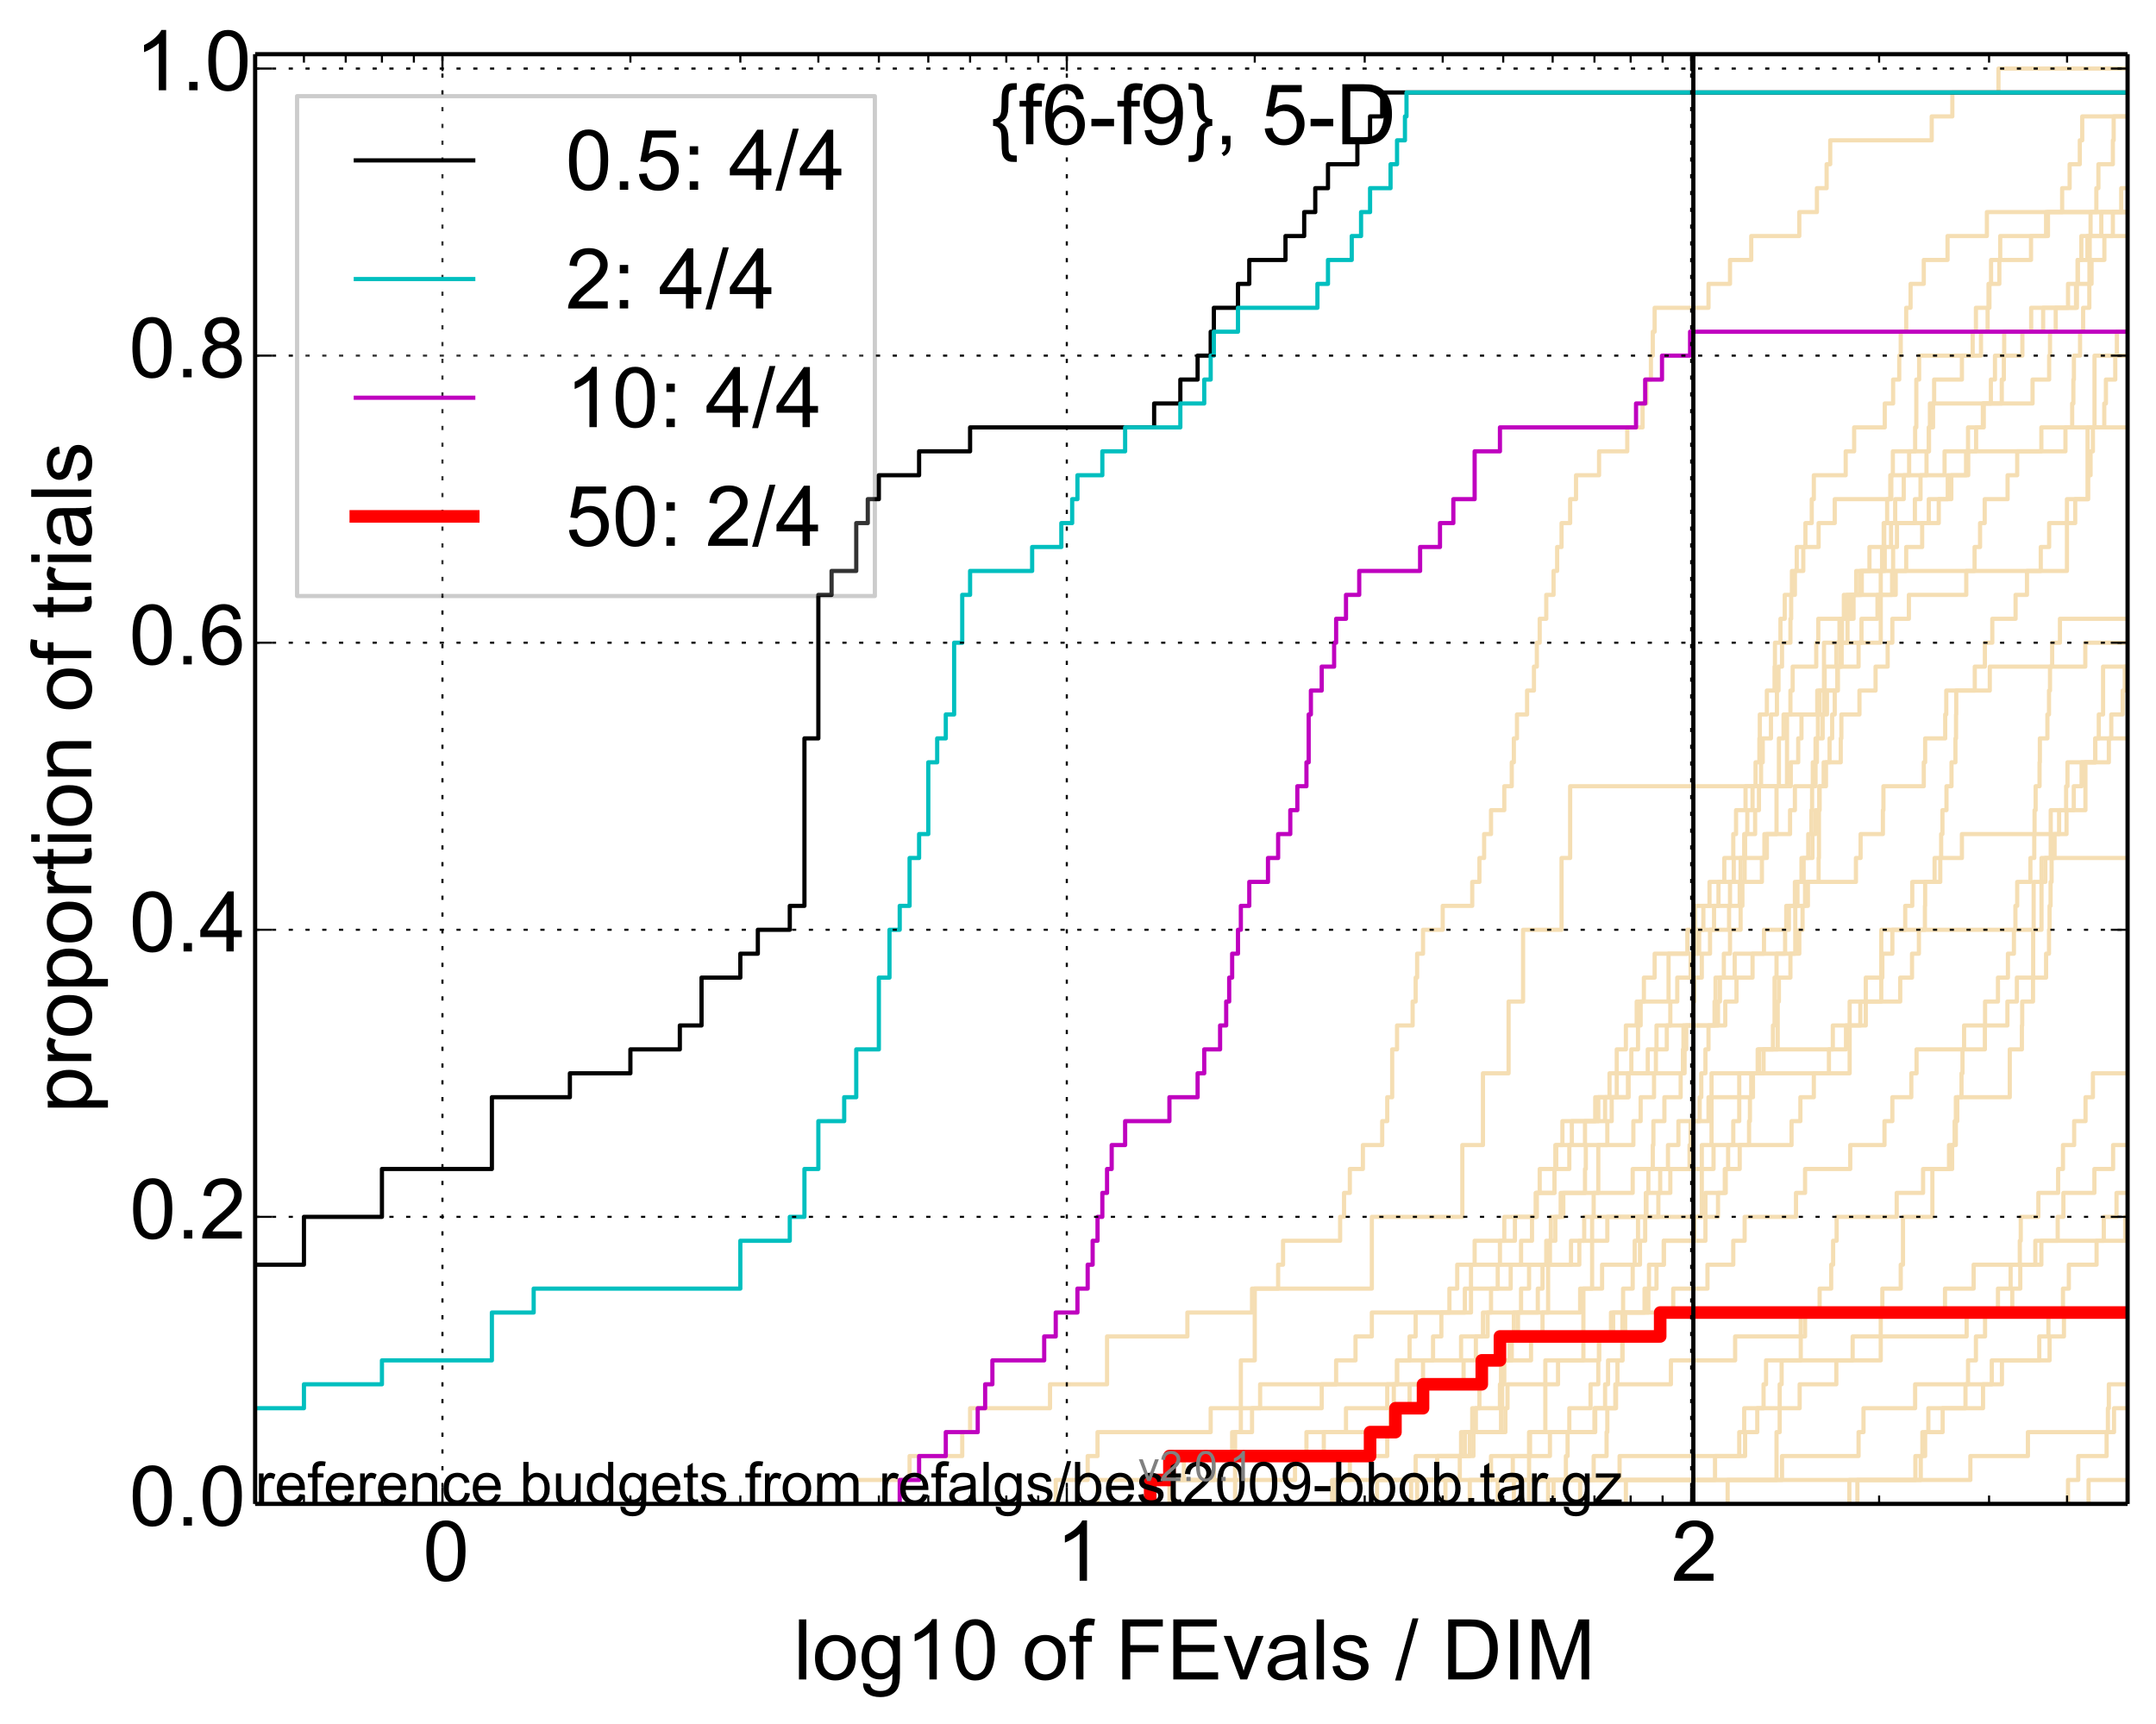 <?xml version="1.0" encoding="utf-8" standalone="no"?>
<!DOCTYPE svg PUBLIC "-//W3C//DTD SVG 1.1//EN"
  "http://www.w3.org/Graphics/SVG/1.1/DTD/svg11.dtd">
<!-- Created with matplotlib (http://matplotlib.org/) -->
<svg height="411pt" version="1.1" viewBox="0 0 514 411" width="514pt" xmlns="http://www.w3.org/2000/svg" xmlns:xlink="http://www.w3.org/1999/xlink">
 <defs>
  <style type="text/css">
*{stroke-linecap:butt;stroke-linejoin:round;}
  </style>
 </defs>
 <g id="figure_1">
  <g id="patch_1">
   <path d="
M0 411.783
L514.425 411.783
L514.425 0
L0 0
z
" style="fill:#ffffff;"/>
  </g>
  <g id="axes_1">
   <g id="patch_2">
    <path d="
M60.825 358.524
L507.225 358.524
L507.225 12.924
L60.825 12.924
z
" style="fill:#ffffff;"/>
   </g>
   <g id="line2d_1">
    <path clip-path="url(#p0ab5e1e507)" d="
M376.712 358.524
L376.712 352.821
L379.94 352.821
L379.94 347.118
L383.015 347.118
L383.015 341.415
L383.191 341.415
L383.191 335.712
L385.1 335.712
L385.1 330.009
L385.611 330.009
L385.611 324.306
L386.788 324.306
L386.788 318.603
L386.788 318.603
L386.788 312.9
L386.955 312.9
L386.955 307.197
L389.24 307.197
L389.24 301.494
L390.981 301.494
L390.981 295.791
L392.219 295.791
L392.219 290.088
L392.372 290.088
L392.372 284.385
L392.98 284.385
L392.98 278.682
L394.031 278.682
L394.031 272.979
L394.18 272.979
L394.18 267.276
L396.801 267.276
L396.801 261.573
L400.678 261.573
L400.678 255.87
L401.612 255.87
L401.612 250.167
L402.008 250.167
L402.008 244.464
L403.698 244.464
L403.698 238.761
L403.954 238.761
L403.954 233.058
L405.718 233.058
L405.718 227.355
L407.677 227.355
L407.677 221.652
L408.635 221.652
L408.635 215.949
L412.442 215.949
L412.442 210.246
L413.332 210.246
L413.332 204.543
L415.825 204.543
L415.825 198.84
L418.43 198.84
L418.43 193.137
L419.343 193.137
L419.343 187.434
L419.844 187.434
L419.844 181.731
L420.243 181.731
L420.243 176.028
L422.199 176.028
L422.199 170.326
L423.628 170.326
L423.628 164.623
L424.004 164.623
L424.004 158.92
L424.841 158.92
L424.841 153.217
L426.845 153.217
L426.845 147.514
L427.024 147.514
L427.024 141.811
L427.912 141.811
L427.912 136.108
L428.351 136.108
L428.351 130.405
L430.42 130.405
L430.42 124.702
L431.929 124.702
L431.929 118.999
L432.425 118.999
L432.425 113.296
L440.021 113.296
L440.021 107.593
L442.036 107.593
L442.036 101.89
L449.335 101.89
L449.335 96.187
L451.33 96.187
L451.33 90.484
L452.787 90.484
L452.787 84.781
L453.146 84.781
L453.146 79.078
L454.446 79.078
L454.446 73.375
L455.49 73.375
L455.49 67.672
L458.636 67.672
L458.636 61.969
L464.302 61.969
L464.302 56.266
L473.683 56.266
L473.683 50.563
L473.683 50.563
L473.683 50.563
L507.225 50.563" style="fill:none;stroke:#f5deb3;stroke-linecap:square;"/>
   </g>
   <g id="line2d_2">
    <path clip-path="url(#p0ab5e1e507)" d="
M279.675 358.524
L279.675 352.821
L282.244 352.821
L282.244 347.118
L315.601 347.118
L315.601 341.415
L332.678 341.415
L332.678 335.712
L336.051 335.712
L336.051 330.009
L339.257 330.009
L339.257 324.306
L348.323 324.306
L348.323 318.603
L354.648 318.603
L354.648 312.9
L355.465 312.9
L355.465 307.197
L360.159 307.197
L360.159 301.494
L362.627 301.494
L362.627 295.791
L365.237 295.791
L365.237 290.088
L366.16 290.088
L366.16 284.385
L370.59 284.385
L370.59 278.682
L370.803 278.682
L370.803 272.979
L377.87 272.979
L377.87 267.276
L382.661 267.276
L382.661 261.573
L385.442 261.573
L385.442 255.87
L385.442 255.87
L385.442 250.167
L387.616 250.167
L387.616 244.464
L390.196 244.464
L390.196 238.761
L391.911 238.761
L391.911 233.058
L394.476 233.058
L394.476 227.355
L405.093 227.355
L405.093 221.652
L412.217 221.652
L412.217 215.949
L414.753 215.949
L414.753 210.246
L414.969 210.246
L414.969 204.543
L421.228 204.543
L421.228 198.84
L426.755 198.84
L426.755 193.137
L427.912 193.137
L427.912 187.434
L432.178 187.434
L432.178 181.731
L432.835 181.731
L432.835 176.028
L434.529 176.028
L434.529 170.326
L435.555 170.326
L435.555 164.623
L438.166 164.623
L438.166 158.92
L438.765 158.92
L438.765 153.217
L439.137 153.217
L439.137 147.514
L441.18 147.514
L441.18 141.811
L443.854 141.811
L443.854 136.108
L448.698 136.108
L448.698 130.405
L449.081 130.405
L449.081 124.702
L449.902 124.702
L449.902 118.999
L450.651 118.999
L450.651 113.296
L451.268 113.296
L451.268 107.593
L456.575 107.593
L456.575 101.89
L456.857 101.89
L456.857 96.187
L456.857 96.187
L456.857 90.484
L457.53 90.484
L457.53 84.781
L470.294 84.781
L470.294 79.078
L471.068 79.078
L471.068 73.375
L474.289 73.375
L474.289 67.672
L474.675 67.672
L474.675 61.969
L476.862 61.969
L476.862 56.266
L487.795 56.266
L487.795 50.563
L511.235 50.563
L511.235 44.86
L515.425 44.86" style="fill:none;stroke:#f5deb3;stroke-linecap:square;"/>
   </g>
   <g id="line2d_3">
    <path clip-path="url(#p0ab5e1e507)" d="
M337.852 358.524
L337.852 352.821
L348.02 352.821
L348.02 347.118
L351.275 347.118
L351.275 341.415
L351.85 341.415
L351.85 335.712
L357.593 335.712
L357.593 330.009
L357.855 330.009
L357.855 324.306
L360.41 324.306
L360.41 318.603
L360.909 318.603
L360.909 312.9
L366.617 312.9
L366.617 307.197
L367.745 307.197
L367.745 301.494
L374.534 301.494
L374.534 295.791
L383.191 295.791
L383.191 290.088
L395.358 290.088
L395.358 284.385
L398.213 284.385
L398.213 278.682
L408.516 278.682
L408.516 272.979
L427.113 272.979
L427.113 267.276
L429.221 267.276
L429.221 261.573
L432.425 261.573
L432.425 255.87
L436.024 255.87
L436.024 250.167
L440.094 250.167
L440.094 244.464
L443.508 244.464
L443.508 238.761
L453.026 238.761
L453.026 233.058
L455.835 233.058
L455.835 227.355
L457.474 227.355
L457.474 221.652
L458.91 221.652
L458.91 215.949
L458.964 215.949
L458.964 210.246
L461.216 210.246
L461.216 204.543
L462.777 204.543
L462.777 198.84
L463.085 198.84
L463.085 193.137
L464.05 193.137
L464.05 187.434
L465.249 187.434
L465.249 181.731
L466.183 181.731
L466.183 176.028
L466.329 176.028
L466.329 170.326
L466.378 170.326
L466.378 164.623
L470.796 164.623
L470.796 158.92
L473.204 158.92
L473.204 153.217
L474.974 153.217
L474.974 147.514
L480.52 147.514
L480.52 141.811
L483.238 141.811
L483.238 136.108
L486.525 136.108
L486.525 130.405
L488.524 130.405
L488.524 124.702
L494.742 124.702
L494.742 118.999
L497.835 118.999
L497.835 113.296
L498.4 113.296
L498.4 107.593
L498.961 107.593
L498.961 101.89
L501.666 101.89
L501.666 96.187
L502.059 96.187
L502.059 90.484
L504.289 90.484
L504.289 84.781
L504.667 84.781
L504.667 79.078
L515.425 79.078" style="fill:none;stroke:#f5deb3;stroke-linecap:square;"/>
   </g>
   <g id="line2d_4">
    <path clip-path="url(#p0ab5e1e507)" d="
M523.345 358.524" style="fill:none;stroke:#f5deb3;stroke-linecap:square;"/>
   </g>
   <g id="line2d_5">
    <path clip-path="url(#p0ab5e1e507)" d="
M364.535 358.524
L364.535 341.415
L368.413 341.415
L368.413 324.306
L377.486 324.306
L377.486 307.197
L379.569 307.197
L379.569 290.088
L405.718 290.088
L405.718 272.979
L408.038 272.979
L408.038 255.87
L440.964 255.87
L440.964 238.761
L448.506 238.761
L448.506 221.652
L486.703 221.652
L486.703 204.543
L508.884 204.543
L508.884 187.434
L515.425 187.434" style="fill:none;stroke:#f5deb3;stroke-linecap:square;"/>
   </g>
   <g id="line2d_6">
    <path clip-path="url(#p0ab5e1e507)" d="
M344.592 358.524
L344.592 352.821
L360.66 352.821
L360.66 347.118
L364.77 347.118
L364.77 341.415
L374.13 341.415
L374.13 335.712
L379.195 335.712
L379.195 330.009
L381.042 330.009
L381.042 324.306
L381.224 324.306
L381.224 318.603
L384.585 318.603
L384.585 312.9
L392.98 312.9
L392.98 307.197
L393.131 307.197
L393.131 301.494
L396.658 301.494
L396.658 295.791
L403.954 295.791
L403.954 290.088
L409.579 290.088
L409.579 284.385
L411.198 284.385
L411.198 278.682
L411.992 278.682
L411.992 272.979
L413.221 272.979
L413.221 267.276
L414.645 267.276
L414.645 261.573
L417.917 261.573
L417.917 255.87
L419.04 255.87
L419.04 250.167
L422.679 250.167
L422.679 244.464
L423.06 244.464
L423.06 238.761
L423.06 238.761
L423.06 233.058
L423.534 233.058
L423.534 227.355
L425.577 227.355
L425.577 221.652
L425.851 221.652
L425.851 215.949
L427.912 215.949
L427.912 210.246
L429.994 210.246
L429.994 204.543
L432.095 204.543
L432.095 198.84
L432.835 198.84
L432.835 193.137
L433.808 193.137
L433.808 187.434
L434.767 187.434
L434.767 181.731
L438.84 181.731
L438.84 176.028
L438.989 176.028
L438.989 170.326
L443.3 170.326
L443.3 164.623
L447.145 164.623
L447.145 158.92
L450.027 158.92
L450.027 153.217
L451.145 153.217
L451.145 147.514
L455.086 147.514
L455.086 141.811
L468.765 141.811
L468.765 136.108
L470.75 136.108
L470.75 130.405
L472.056 130.405
L472.056 124.702
L473.16 124.702
L473.16 118.999
L478.617 118.999
L478.617 113.296
L480.91 113.296
L480.91 107.593
L492.411 107.593
L492.411 101.89
L494.017 101.89
L494.017 96.187
L494.301 96.187
L494.301 90.484
L494.428 90.484
L494.428 84.781
L495.892 84.781
L495.892 79.078
L496.628 79.078
L496.628 73.375
L498.103 73.375
L498.103 67.672
L498.133 67.672
L498.133 61.969
L498.193 61.969
L498.193 56.266
L498.4 56.266
L498.4 50.563
L499.779 50.563
L499.779 44.86
L500.27 44.86
L500.27 39.157
L503.718 39.157
L503.718 33.454
L503.909 33.454
L503.909 27.751
L515.425 27.751" style="fill:none;stroke:#f5deb3;stroke-linecap:square;"/>
   </g>
   <g id="line2d_7">
    <path clip-path="url(#p0ab5e1e507)" d="
M278.796 358.524
L278.796 352.821
L289.39 352.821
L289.39 347.118
L293.75 347.118
L293.75 341.415
L298.49 341.415
L298.49 335.712
L315.098 335.712
L315.098 330.009
L333.061 330.009
L333.061 324.306
L341.646 324.306
L341.646 318.603
L343.625 318.603
L343.625 312.9
L349.222 312.9
L349.222 307.197
L350.695 307.197
L350.695 301.494
L369.51 301.494
L369.51 295.791
L370.803 295.791
L370.803 290.088
L372.696 290.088
L372.696 284.385
L389.24 284.385
L389.24 278.682
L397.652 278.682
L397.652 272.979
L400.138 272.979
L400.138 267.276
L407.314 267.276
L407.314 261.573
L414.645 261.573
L414.645 255.87
L419.343 255.87
L419.343 250.167
L436.951 250.167
L436.951 244.464
L444.811 244.464
L444.811 238.761
L444.811 238.761
L444.811 233.058
L448.762 233.058
L448.762 227.355
L451.145 227.355
L451.145 221.652
L454.211 221.652
L454.211 215.949
L455.892 215.949
L455.892 210.246
L462.571 210.246
L462.571 204.543
L467.726 204.543
L467.726 198.84
L490.897 198.84
L490.897 193.137
L492.573 193.137
L492.573 187.434
L492.897 187.434
L492.897 181.731
L502.756 181.731
L502.756 176.028
L508.327 176.028
L508.327 170.326
L513.433 170.326
L513.433 164.623
L515.425 164.623" style="fill:none;stroke:#f5deb3;stroke-linecap:square;"/>
   </g>
   <g id="line2d_8">
    <path clip-path="url(#p0ab5e1e507)" d="
M318.06 358.524
L318.06 352.821
L342.643 352.821
L342.643 347.118
L350.403 347.118
L350.403 341.415
L358.889 341.415
L358.889 335.712
L359.4 335.712
L359.4 330.009
L371.44 330.009
L371.44 324.306
L381.224 324.306
L381.224 318.603
L384.066 318.603
L384.066 312.9
L398.907 312.9
L398.907 307.197
L407.071 307.197
L407.071 301.494
L413.221 301.494
L413.221 295.791
L415.931 295.791
L415.931 290.088
L428.176 290.088
L428.176 284.385
L430.335 284.385
L430.335 278.682
L441.108 278.682
L441.108 272.979
L449.271 272.979
L449.271 267.276
L451.145 267.276
L451.145 261.573
L455.663 261.573
L455.663 255.87
L456.914 255.87
L456.914 250.167
L468.248 250.167
L468.248 244.464
L478.576 244.464
L478.576 238.761
L480.832 238.761
L480.832 233.058
L487.795 233.058
L487.795 227.355
L488.49 227.355
L488.49 221.652
L488.628 221.652
L488.628 215.949
L488.869 215.949
L488.869 210.246
L489.109 210.246
L489.109 204.543
L489.823 204.543
L489.823 198.84
L492.67 198.84
L492.67 193.137
L494.396 193.137
L494.396 187.434
L496.261 187.434
L496.261 181.731
L499.546 181.731
L499.546 176.028
L503.335 176.028
L503.335 170.326
L506.051 170.326
L506.051 164.623
L506.549 164.623
L506.549 158.92
L511.864 158.92
L511.864 153.217
L513.245 153.217
L513.245 147.514
L515.425 147.514" style="fill:none;stroke:#f5deb3;stroke-linecap:square;"/>
   </g>
   <g id="line2d_9">
    <path clip-path="url(#p0ab5e1e507)" d="
M261.658 358.524
L261.658 352.821
L308.735 352.821
L308.735 347.118
L311.463 347.118
L311.463 341.415
L320.891 341.415
L320.891 335.712
L330.724 335.712
L330.724 330.009
L333.061 330.009
L333.061 324.306
L336.051 324.306
L336.051 318.603
L337.496 318.603
L337.496 312.9
L350.695 312.9
L350.695 307.197
L357.068 307.197
L357.068 301.494
L357.593 301.494
L357.593 295.791
L358.632 295.791
L358.632 290.088
L366.389 290.088
L366.389 284.385
L367.071 284.385
L367.071 278.682
L371.016 278.682
L371.016 272.979
L372.488 272.979
L372.488 267.276
L380.31 267.276
L380.31 261.573
L383.718 261.573
L383.718 255.87
L392.828 255.87
L392.828 250.167
L394.919 250.167
L394.919 244.464
L411.312 244.464
L411.312 238.761
L413.992 238.761
L413.992 233.058
L417.814 233.058
L417.814 227.355
L428.962 227.355
L428.962 221.652
L429.738 221.652
L429.738 215.949
L430.335 215.949
L430.335 210.246
L442.46 210.246
L442.46 204.543
L443.577 204.543
L443.577 198.84
L448.89 198.84
L448.89 193.137
L449.017 193.137
L449.017 187.434
L458.636 187.434
L458.636 181.731
L458.964 181.731
L458.964 176.028
L463.747 176.028
L463.747 170.326
L464 170.326
L464 164.623
L474.375 164.623
L474.375 158.92
L497.143 158.92
L497.143 153.217
L515.425 153.217" style="fill:none;stroke:#f5deb3;stroke-linecap:square;"/>
   </g>
   <g id="line2d_10">
    <path clip-path="url(#p0ab5e1e507)" d="
M514.988 358.524
L514.988 352.821
L515.425 352.821" style="fill:none;stroke:#f5deb3;stroke-linecap:square;"/>
   </g>
   <g id="line2d_11">
    <path clip-path="url(#p0ab5e1e507)" d="
M328.3 358.524
L328.3 352.821
L337.496 352.821
L337.496 347.118
L349.222 347.118
L349.222 341.415
L350.986 341.415
L350.986 335.712
L352.702 335.712
L352.702 330.009
L352.702 330.009
L352.702 324.306
L365.004 324.306
L365.004 318.603
L367.745 318.603
L367.745 312.9
L369.074 312.9
L369.074 307.197
L369.074 307.197
L369.074 301.494
L376.517 301.494
L376.517 295.791
L377.678 295.791
L377.678 290.088
L379.94 290.088
L379.94 284.385
L381.042 284.385
L381.042 278.682
L381.042 278.682
L381.042 272.979
L383.191 272.979
L383.191 267.276
L384.24 267.276
L384.24 261.573
L388.271 261.573
L388.271 255.87
L394.772 255.87
L394.772 250.167
L397.369 250.167
L397.369 244.464
L398.213 244.464
L398.213 238.761
L399.867 238.761
L399.867 233.058
L403.053 233.058
L403.053 227.355
L404.589 227.355
L404.589 221.652
L406.09 221.652
L406.09 215.949
L409.696 215.949
L409.696 210.246
L420.044 210.246
L420.044 204.543
L420.639 204.543
L420.639 198.84
L423.534 198.84
L423.534 193.137
L423.534 193.137
L423.534 187.434
L424.097 187.434
L424.097 181.731
L424.097 181.731
L424.097 176.028
L425.21 176.028
L425.21 170.326
L426.845 170.326
L426.845 164.623
L427.38 164.623
L427.38 158.92
L432.998 158.92
L432.998 153.217
L433.485 153.217
L433.485 147.514
L440.385 147.514
L440.385 141.811
L442.531 141.811
L442.531 136.108
L449.335 136.108
L449.335 130.405
L450.837 130.405
L450.837 124.702
L456.518 124.702
L456.518 118.999
L457.864 118.999
L457.864 113.296
L463.595 113.296
L463.595 107.593
L486.668 107.593
L486.668 101.89
L486.668 101.89
L486.668 101.89
L507.225 101.89" style="fill:none;stroke:#f5deb3;stroke-linecap:square;"/>
   </g>
   <g id="line2d_12">
    <path clip-path="url(#p0ab5e1e507)" d="
M317.576 358.524
L317.576 352.821
L321.808 352.821
L321.808 347.118
L330.724 347.118
L330.724 341.415
L331.513 341.415
L331.513 335.712
L332.292 335.712
L332.292 330.009
L348.924 330.009
L348.924 324.306
L351.85 324.306
L351.85 318.603
L353.543 318.603
L353.543 312.9
L376.712 312.9
L376.712 307.197
L381.946 307.197
L381.946 301.494
L389.72 301.494
L389.72 295.791
L390.511 295.791
L390.511 290.088
L392.524 290.088
L392.524 284.385
L395.794 284.385
L395.794 278.682
L402.794 278.682
L402.794 272.979
L403.053 272.979
L403.053 267.276
L405.219 267.276
L405.219 261.573
L405.594 261.573
L405.594 255.87
L406.582 255.87
L406.582 250.167
L407.314 250.167
L407.314 244.464
L408.754 244.464
L408.754 238.761
L408.99 238.761
L408.99 233.058
L410.969 233.058
L410.969 227.355
L412.442 227.355
L412.442 221.652
L414.969 221.652
L414.969 215.949
L415.398 215.949
L415.398 210.246
L415.931 210.246
L415.931 204.543
L416.037 204.543
L416.037 198.84
L416.565 198.84
L416.565 193.137
L417.814 193.137
L417.814 187.434
L418.532 187.434
L418.532 181.731
L419.443 181.731
L419.443 176.028
L419.544 176.028
L419.544 170.326
L421.228 170.326
L421.228 164.623
L423.06 164.623
L423.06 158.92
L423.155 158.92
L423.155 153.217
L424.47 153.217
L424.47 147.514
L425.486 147.514
L425.486 141.811
L427.202 141.811
L427.202 136.108
L429.909 136.108
L429.909 130.405
L433.566 130.405
L433.566 124.702
L437.409 124.702
L437.409 118.999
L450.899 118.999
L450.899 113.296
L459.291 113.296
L459.291 107.593
L459.885 107.593
L459.885 101.89
L460.1 101.89
L460.1 96.187
L461.11 96.187
L461.11 90.484
L467.726 90.484
L467.726 84.781
L472.278 84.781
L472.278 79.078
L473.857 79.078
L473.857 73.375
L474.073 73.375
L474.073 67.672
L476.655 67.672
L476.655 61.969
L484.205 61.969
L484.205 56.266
L488.247 56.266
L488.247 50.563
L491.626 50.563
L491.626 44.86
L493.411 44.86
L493.411 39.157
L495.831 39.157
L495.831 33.454
L496.414 33.454
L496.414 27.751
L515.425 27.751" style="fill:none;stroke:#f5deb3;stroke-linecap:square;"/>
   </g>
   <g id="line2d_13">
    <path clip-path="url(#p0ab5e1e507)" d="
M369.074 358.524
L369.074 352.821
L424.841 352.821
L424.841 347.118
L443.091 347.118
L443.091 341.415
L444.266 341.415
L444.266 335.712
L456.575 335.712
L456.575 330.009
L477.274 330.009
L477.274 324.306
L486.168 324.306
L486.168 318.603
L488.351 318.603
L488.351 312.9
L491.823 312.9
L491.823 307.197
L493.219 307.197
L493.219 301.494
L499.837 301.494
L499.837 295.791
L506.654 295.791
L506.654 290.088
L507.303 290.088
L507.303 284.385
L507.868 284.385
L507.868 278.682
L513.995 278.682
L513.995 272.979
L514.482 272.979
L514.482 267.276
L515.425 267.276" style="fill:none;stroke:#f5deb3;stroke-linecap:square;"/>
   </g>
   <g id="line2d_14">
    <path clip-path="url(#p0ab5e1e507)" d="
M387.616 358.524
L387.616 352.821
L408.872 352.821
L408.872 347.118
L414.645 347.118
L414.645 341.415
L415.825 341.415
L415.825 335.712
L420.441 335.712
L420.441 330.009
L421.032 330.009
L421.032 324.306
L429.308 324.306
L429.308 318.603
L430.335 318.603
L430.335 312.9
L433.808 312.9
L433.808 307.197
L436.566 307.197
L436.566 301.494
L437.027 301.494
L437.027 295.791
L437.864 295.791
L437.864 290.088
L452.183 290.088
L452.183 284.385
L458.471 284.385
L458.471 278.682
L465.398 278.682
L465.398 272.979
L465.988 272.979
L465.988 267.276
L466.621 267.276
L466.621 261.573
L467.63 261.573
L467.63 255.87
L467.869 255.87
L467.869 250.167
L473.204 250.167
L473.204 244.464
L473.247 244.464
L473.247 238.761
L476.322 238.761
L476.322 233.058
L478.697 233.058
L478.697 227.355
L480.128 227.355
L480.128 221.652
L480.481 221.652
L480.481 215.949
L480.91 215.949
L480.91 210.246
L484.057 210.246
L484.057 204.543
L484.975 204.543
L484.975 198.84
L485.048 198.84
L485.048 193.137
L485.303 193.137
L485.303 187.434
L486.24 187.434
L486.24 181.731
L486.311 181.731
L486.311 176.028
L488.108 176.028
L488.108 170.326
L488.49 170.326
L488.49 164.623
L488.731 164.623
L488.731 158.92
L489.245 158.92
L489.245 153.217
L491.097 153.217
L491.097 147.514
L507.406 147.514
L507.406 141.811
L508.733 141.811
L508.733 136.108
L508.834 136.108
L508.834 130.405
L509.411 130.405
L509.411 124.702
L509.611 124.702
L509.611 118.999
L510.033 118.999
L510.033 113.296
L513.08 113.296
L513.08 107.593
L515.194 107.593
L515.194 101.89
L515.4 101.89
L515.4 96.187
L515.425 96.187" style="fill:none;stroke:#f5deb3;stroke-linecap:square;"/>
   </g>
   <g id="line2d_15">
    <path clip-path="url(#p0ab5e1e507)" d="
M411.879 358.524
L411.879 352.821
L423.534 352.821
L423.534 347.118
L423.534 347.118
L423.534 341.415
L424.284 341.415
L424.284 335.712
L424.284 335.712
L424.284 330.009
L424.749 330.009
L424.749 324.306
L448.378 324.306
L448.378 318.603
L448.378 318.603
L448.378 312.9
L448.762 312.9
L448.762 307.197
L453.146 307.197
L453.146 301.494
L453.681 301.494
L453.681 295.791
L453.681 295.791
L453.681 290.088
L460.687 290.088
L460.687 284.385
L460.687 284.385
L460.687 278.682
L464.653 278.682
L464.653 272.979
L466.281 272.979
L466.281 267.276
L466.281 267.276
L466.281 261.573
L479.138 261.573
L479.138 255.87
L479.138 255.87
L479.138 250.167
L482.027 250.167
L482.027 244.464
L482.103 244.464
L482.103 238.761
L484.683 238.761
L484.683 233.058
L484.719 233.058
L484.719 227.355
L484.719 227.355
L484.719 221.652
L484.829 221.652
L484.829 215.949
L484.829 215.949
L484.829 210.246
L487.62 210.246
L487.62 204.543
L488.903 204.543
L488.903 198.84
L488.903 198.84
L488.903 193.137
L497.174 193.137
L497.174 187.434
L497.174 187.434
L497.174 181.731
L499.517 181.731
L499.517 176.028
L500.356 176.028
L500.356 170.326
L501.384 170.326
L501.384 164.623
L501.384 164.623
L501.384 158.92
L515.425 158.92" style="fill:none;stroke:#f5deb3;stroke-linecap:square;"/>
   </g>
   <g id="line2d_16">
    <path clip-path="url(#p0ab5e1e507)" d="
M204.133 358.524
L204.133 352.821
L216.849 352.821
L216.849 347.118
L229.4 347.118
L229.4 341.415
L231.274 341.415
L231.274 335.712
L250.331 335.712
L250.331 330.009
L263.926 330.009
L263.926 324.306
L263.926 324.306
L263.926 318.603
L283.078 318.603
L283.078 312.9
L298.49 312.9
L298.49 307.197
L304.711 307.197
L304.711 301.494
L305.886 301.494
L305.886 295.791
L319.491 295.791
L319.491 290.088
L320.428 290.088
L320.428 284.385
L321.808 284.385
L321.808 278.682
L324.919 278.682
L324.919 272.979
L329.524 272.979
L329.524 267.276
L330.724 267.276
L330.724 261.573
L331.903 261.573
L331.903 255.87
L331.903 255.87
L331.903 250.167
L333.061 250.167
L333.061 244.464
L336.778 244.464
L336.778 238.761
L337.496 238.761
L337.496 233.058
L337.852 233.058
L337.852 227.355
L339.257 227.355
L339.257 221.652
L343.949 221.652
L343.949 215.949
L350.986 215.949
L350.986 210.246
L352.702 210.246
L352.702 204.543
L353.821 204.543
L353.821 198.84
L355.465 198.84
L355.465 193.137
L358.632 193.137
L358.632 187.434
L360.41 187.434
L360.41 181.731
L360.909 181.731
L360.909 176.028
L361.651 176.028
L361.651 170.326
L364.063 170.326
L364.063 164.623
L365.7 164.623
L365.7 158.92
L366.389 158.92
L366.389 153.217
L367.071 153.217
L367.071 147.514
L368.634 147.514
L368.634 141.811
L370.375 141.811
L370.375 136.108
L371.229 136.108
L371.229 130.405
L372.28 130.405
L372.28 124.702
L374.332 124.702
L374.332 118.999
L375.731 118.999
L375.731 113.296
L381.224 113.296
L381.224 107.593
L387.944 107.593
L387.944 101.89
L391.603 101.89
L391.603 96.187
L392.524 96.187
L392.524 90.484
L393.583 90.484
L393.583 84.781
L394.031 84.781
L394.031 79.078
L394.476 79.078
L394.476 73.375
L407.314 73.375
L407.314 67.672
L412.442 67.672
L412.442 61.969
L417.504 61.969
L417.504 56.266
L428.962 56.266
L428.962 50.563
L433.161 50.563
L433.161 44.86
L435.477 44.86
L435.477 39.157
L436.334 39.157
L436.334 33.454
L460.527 33.454
L460.527 27.751
L465.447 27.751
L465.447 22.048
L476.447 22.048
L476.447 16.345
L476.447 16.345
L476.447 16.345
L507.225 16.345" style="fill:none;stroke:#f5deb3;stroke-linecap:square;"/>
   </g>
   <g id="line2d_17">
    <path clip-path="url(#p0ab5e1e507)" d="
M493.026 358.524
L493.026 356.623
L493.026 356.623
L493.026 356.623
L493.026 354.722
L493.026 354.722
L493.026 354.722
L493.026 352.821
L495.459 352.821
L495.459 347.118
L502.227 347.118
L502.227 341.415
L502.534 341.415
L502.534 335.712
L502.756 335.712
L502.756 330.009
L515.425 330.009
L515.425 330.009" style="fill:none;stroke:#f5deb3;stroke-linecap:square;"/>
   </g>
   <g id="line2d_18">
    <path clip-path="url(#p0ab5e1e507)" d="
M251.692 358.524
L251.692 352.821
L259.307 352.821
L259.307 347.118
L261.658 347.118
L261.658 341.415
L288.634 341.415
L288.634 335.712
L300.42 335.712
L300.42 330.009
L318.54 330.009
L318.54 324.306
L323.16 324.306
L323.16 318.603
L327.053 318.603
L327.053 312.9
L345.545 312.9
L345.545 307.197
L347.41 307.197
L347.41 301.494
L351.563 301.494
L351.563 295.791
L361.157 295.791
L361.157 290.088
L366.16 290.088
L366.16 284.385
L370.59 284.385
L370.59 278.682
L374.13 278.682
L374.13 272.979
L374.735 272.979
L374.735 267.276
L381.042 267.276
L381.042 261.573
L388.108 261.573
L388.108 255.87
L388.919 255.87
L388.919 250.167
L390.511 250.167
L390.511 244.464
L391.137 244.464
L391.137 238.761
L397.792 238.761
L397.792 233.058
L397.792 233.058
L397.792 227.355
L402.271 227.355
L402.271 221.652
L404.081 221.652
L404.081 215.949
L407.556 215.949
L407.556 210.246
L411.083 210.246
L411.083 204.543
L413.221 204.543
L413.221 198.84
L413.882 198.84
L413.882 193.137
L416.143 193.137
L416.143 187.434
L426.934 187.434
L426.934 181.731
L428.701 181.731
L428.701 176.028
L429.48 176.028
L429.48 170.326
L433.242 170.326
L433.242 164.623
L435.004 164.623
L435.004 158.92
L437.789 158.92
L437.789 153.217
L438.541 153.217
L438.541 147.514
L439.58 147.514
L439.58 141.811
L443.508 141.811
L443.508 136.108
L445.688 136.108
L445.688 130.405
L449.208 130.405
L449.208 124.702
L451.819 124.702
L451.819 118.999
L453.858 118.999
L453.858 113.296
L455.144 113.296
L455.144 107.593
L459.831 107.593
L459.831 101.89
L460.846 101.89
L460.846 96.187
L477.233 96.187
L477.233 90.484
L477.725 90.484
L477.725 84.781
L482.141 84.781
L482.141 79.078
L487.093 79.078
L487.093 73.375
L493.026 73.375
L493.026 67.672
L495.366 67.672
L495.366 61.969
L496.2 61.969
L496.2 56.266
L508.505 56.266
L508.505 50.563
L511.96 50.563
L511.96 44.86
L515.425 44.86" style="fill:none;stroke:#f5deb3;stroke-linecap:square;"/>
   </g>
   <g id="line2d_19">
    <path clip-path="url(#p0ab5e1e507)" d="
M497.924 358.524
L497.924 352.821
L515.425 352.821" style="fill:none;stroke:#f5deb3;stroke-linecap:square;"/>
   </g>
   <g id="line2d_20">
    <path clip-path="url(#p0ab5e1e507)" d="
M360.909 358.524
L360.909 352.821
L386.118 352.821
L386.118 347.118
L416.037 347.118
L416.037 341.415
L418.939 341.415
L418.939 335.712
L429.048 335.712
L429.048 330.009
L437.789 330.009
L437.789 324.306
L441.681 324.306
L441.681 318.603
L468.859 318.603
L468.859 312.9
L476.322 312.9
L476.322 307.197
L479.337 307.197
L479.337 301.494
L481.529 301.494
L481.529 295.791
L481.759 295.791
L481.759 290.088
L485.953 290.088
L485.953 284.385
L490.664 284.385
L490.664 278.682
L491.823 278.682
L491.823 272.979
L494.491 272.979
L494.491 267.276
L497.204 267.276
L497.204 261.573
L498.961 261.573
L498.961 255.87
L508.047 255.87
L508.047 250.167
L509.186 250.167
L509.186 244.464
L509.611 244.464
L509.611 238.761
L510.453 238.761
L510.453 233.058
L512.176 233.058
L512.176 227.355
L513.855 227.355
L513.855 221.652
L514.805 221.652
L514.805 215.949
L515.172 215.949
L515.172 210.246
L515.425 210.246" style="fill:none;stroke:#f5deb3;stroke-linecap:square;"/>
   </g>
   <g id="line2d_21">
    <path clip-path="url(#p0ab5e1e507)" d="
M350.403 358.524
L350.403 352.821
L355.465 352.821
L355.465 347.118
L369.51 347.118
L369.51 341.415
L380.31 341.415
L380.31 335.712
L385.271 335.712
L385.271 330.009
L398.352 330.009
L398.352 324.306
L413.663 324.306
L413.663 318.603
L429.308 318.603
L429.308 312.9
L463.696 312.9
L463.696 307.197
L470.523 307.197
L470.523 301.494
L485.23 301.494
L485.23 295.791
L501.553 295.791
L501.553 290.088
L504.586 290.088
L504.586 284.385
L507.535 284.385
L507.535 278.682
L507.766 278.682
L507.766 272.979
L511.114 272.979
L511.114 267.276
L515.425 267.276" style="fill:none;stroke:#f5deb3;stroke-linecap:square;"/>
   </g>
   <g id="line2d_22">
    <path clip-path="url(#p0ab5e1e507)" d="
M618.45 358.524" style="fill:none;stroke:#f5deb3;stroke-linecap:square;"/>
   </g>
   <g id="line2d_23">
    <path clip-path="url(#p0ab5e1e507)" d="
M540.655 358.524" style="fill:none;stroke:#f5deb3;stroke-linecap:square;"/>
   </g>
   <g id="line2d_24">
    <path clip-path="url(#p0ab5e1e507)" d="
M442.811 358.524
L442.811 352.821
L457.919 352.821
L457.919 347.118
L458.306 347.118
L458.306 341.415
L463.136 341.415
L463.136 335.712
L468.578 335.712
L468.578 330.009
L469.186 330.009
L469.186 324.306
L471.068 324.306
L471.068 318.603
L473.247 318.603
L473.247 312.9
L479.734 312.9
L479.734 307.197
L481.644 307.197
L481.644 301.494
L486.668 301.494
L486.668 295.791
L490.564 295.791
L490.564 290.088
L491.921 290.088
L491.921 284.385
L499.313 284.385
L499.313 278.682
L503.773 278.682
L503.773 272.979
L515.425 272.979" style="fill:none;stroke:#f5deb3;stroke-linecap:square;"/>
   </g>
   <g id="line2d_25">
    <path clip-path="url(#p0ab5e1e507)" d="
M370.375 358.524
L370.375 352.821
L373.314 352.821
L373.314 347.118
L373.723 347.118
L373.723 341.415
L380.125 341.415
L380.125 335.712
L382.661 335.712
L382.661 330.009
L383.367 330.009
L383.367 324.306
L386.788 324.306
L386.788 318.603
L387.451 318.603
L387.451 312.9
L392.065 312.9
L392.065 307.197
L394.919 307.197
L394.919 301.494
L396.658 301.494
L396.658 295.791
L406.582 295.791
L406.582 290.088
L406.582 290.088
L406.582 284.385
L411.426 284.385
L411.426 278.682
L414.753 278.682
L414.753 272.979
L416.984 272.979
L416.984 267.276
L417.193 267.276
L417.193 261.573
L417.504 261.573
L417.504 255.87
L420.441 255.87
L420.441 250.167
L423.816 250.167
L423.816 244.464
L423.816 244.464
L423.816 238.761
L424.097 238.761
L424.097 233.058
L426.845 233.058
L426.845 227.355
L428 227.355
L428 221.652
L428 221.652
L428 215.949
L428.526 215.949
L428.526 210.246
L429.48 210.246
L429.48 204.543
L431.095 204.543
L431.095 198.84
L431.846 198.84
L431.846 193.137
L432.012 193.137
L432.012 187.434
L432.835 187.434
L432.835 181.731
L433.161 181.731
L433.161 176.028
L433.404 176.028
L433.404 170.326
L433.727 170.326
L433.727 164.623
L438.015 164.623
L438.015 158.92
L443.091 158.92
L443.091 153.217
L443.785 153.217
L443.785 147.514
L447.602 147.514
L447.602 141.811
L451.941 141.811
L451.941 136.108
L454.446 136.108
L454.446 130.405
L458.251 130.405
L458.251 124.702
L459.831 124.702
L459.831 118.999
L465.2 118.999
L465.2 113.296
L469.233 113.296
L469.233 107.593
L471.113 107.593
L471.113 101.89
L472.941 101.89
L472.941 96.187
L474.632 96.187
L474.632 90.484
L475.609 90.484
L475.609 84.781
L477.807 84.781
L477.807 79.078
L484.242 79.078
L484.242 73.375
L495.149 73.375
L495.149 67.672
L495.304 67.672
L495.304 61.969
L497.655 61.969
L497.655 56.266
L500.958 56.266
L500.958 50.563
L505.708 50.563
L505.708 44.86
L515.425 44.86" style="fill:none;stroke:#f5deb3;stroke-linecap:square;"/>
   </g>
   <g id="line2d_26">
    <path clip-path="url(#p0ab5e1e507)" d="
M440.892 358.524
L440.892 352.821
L456.631 352.821
L456.631 347.118
L458.964 347.118
L458.964 341.415
L459.724 341.415
L459.724 335.712
L472.764 335.712
L472.764 330.009
L474.846 330.009
L474.846 324.306
L488.628 324.306
L488.628 318.603
L492.052 318.603
L492.052 312.9
L492.052 312.9
L492.052 312.9
L507.225 312.9" style="fill:none;stroke:#f5deb3;stroke-linecap:square;"/>
   </g>
   <g id="line2d_27">
    <path clip-path="url(#p0ab5e1e507)" d="
M336.415 358.524
L336.415 352.821
L342.643 352.821
L342.643 347.118
L348.323 347.118
L348.323 341.415
L357.855 341.415
L357.855 335.712
L358.115 335.712
L358.115 330.009
L358.632 330.009
L358.632 324.306
L359.907 324.306
L359.907 318.603
L361.896 318.603
L361.896 312.9
L362.627 312.9
L362.627 307.197
L364.535 307.197
L364.535 301.494
L368.634 301.494
L368.634 295.791
L369.728 295.791
L369.728 290.088
L372.071 290.088
L372.071 284.385
L377.87 284.385
L377.87 278.682
L378.061 278.682
L378.061 272.979
L389.401 272.979
L389.401 267.276
L391.137 267.276
L391.137 261.573
L394.328 261.573
L394.328 255.87
L401.214 255.87
L401.214 250.167
L401.347 250.167
L401.347 244.464
L409.579 244.464
L409.579 238.761
L410.045 238.761
L410.045 233.058
L413.553 233.058
L413.553 227.355
L420.54 227.355
L420.54 221.652
L426.485 221.652
L426.485 215.949
L431.011 215.949
L431.011 210.246
L433.566 210.246
L433.566 204.543
L433.647 204.543
L433.647 198.84
L433.647 198.84
L433.647 193.137
L433.727 193.137
L433.727 187.434
L435.32 187.434
L435.32 181.731
L436.179 181.731
L436.179 176.028
L436.797 176.028
L436.797 170.326
L437.409 170.326
L437.409 164.623
L438.015 164.623
L438.015 158.92
L439.063 158.92
L439.063 153.217
L440.458 153.217
L440.458 147.514
L441.894 147.514
L441.894 141.811
L451.084 141.811
L451.084 136.108
L451.33 136.108
L451.33 130.405
L452.244 130.405
L452.244 124.702
L462.209 124.702
L462.209 118.999
L464.352 118.999
L464.352 113.296
L468.719 113.296
L468.719 107.593
L469.186 107.593
L469.186 101.89
L472.72 101.89
L472.72 96.187
L484.573 96.187
L484.573 90.484
L488.524 90.484
L488.524 84.781
L488.731 84.781
L488.731 79.078
L490.094 79.078
L490.094 73.375
L494.93 73.375
L494.93 67.672
L498.637 67.672
L498.637 61.969
L501.694 61.969
L501.694 56.266
L503.718 56.266
L503.718 50.563
L515.425 50.563" style="fill:none;stroke:#f5deb3;stroke-linecap:square;"/>
   </g>
   <g id="line2d_28">
    <path clip-path="url(#p0ab5e1e507)" d="
M357.068 358.524
L357.068 352.821
L469.743 352.821
L469.743 347.118
L483.462 347.118
L483.462 341.415
L503.991 341.415
L503.991 335.712
L515.425 335.712" style="fill:none;stroke:#f5deb3;stroke-linecap:square;"/>
   </g>
   <g id="line2d_29">
    <path clip-path="url(#p0ab5e1e507)" d="
M294.449 358.524
L294.449 352.821
L294.449 352.821
L294.449 347.118
L294.449 347.118
L294.449 341.415
L295.824 341.415
L295.824 335.712
L295.824 335.712
L295.824 330.009
L295.824 330.009
L295.824 324.306
L299.14 324.306
L299.14 318.603
L299.14 318.603
L299.14 312.9
L299.14 312.9
L299.14 307.197
L327.053 307.197
L327.053 301.494
L327.053 301.494
L327.053 295.791
L327.053 295.791
L327.053 290.088
L348.624 290.088
L348.624 284.385
L348.624 284.385
L348.624 278.682
L348.624 278.682
L348.624 272.979
L353.543 272.979
L353.543 267.276
L353.543 267.276
L353.543 261.573
L353.543 261.573
L353.543 255.87
L359.654 255.87
L359.654 250.167
L359.654 250.167
L359.654 244.464
L359.654 244.464
L359.654 238.761
L363.109 238.761
L363.109 233.058
L363.109 233.058
L363.109 227.355
L363.109 227.355
L363.109 221.652
L372.28 221.652
L372.28 215.949
L372.28 215.949
L372.28 210.246
L372.28 210.246
L372.28 204.543
L374.332 204.543
L374.332 198.84
L374.332 198.84
L374.332 193.137
L374.332 193.137
L374.332 187.434
L426.033 187.434
L426.033 181.731
L426.033 181.731
L426.033 176.028
L426.033 176.028
L426.033 170.326
L434.846 170.326
L434.846 164.623
L434.846 164.623
L434.846 158.92
L434.846 158.92
L434.846 153.217
L448.378 153.217
L448.378 147.514
L448.378 147.514
L448.378 141.811
L448.378 141.811
L448.378 136.108
L492.768 136.108
L492.768 130.405
L492.768 130.405
L492.768 124.702
L492.768 124.702
L492.768 118.999
L497.685 118.999
L497.685 113.296
L497.685 113.296
L497.685 107.593
L497.685 107.593
L497.685 101.89
L499.342 101.89
L499.342 96.187
L499.342 96.187
L499.342 90.484
L499.342 90.484
L499.342 84.781
L515.425 84.781" style="fill:none;stroke:#f5deb3;stroke-linecap:square;"/>
   </g>
   <g id="line2d_30">
    <path clip-path="url(#p0ab5e1e507)" d="
M1.438 358.524
L1.438 352.821
L1.438 352.821
L1.438 347.118
L1.438 347.118
L1.438 341.415
L1.438 341.415
L1.438 335.712
L1.438 335.712
L1.438 330.009
L1.438 330.009
L1.438 324.306
L1.438 324.306
L1.438 318.603
L1.438 318.603
L1.438 312.9
L1.438 312.9
L1.438 307.197
L1.438 307.197
L1.438 301.494
L72.458 301.494
L72.458 295.791
L72.458 295.791
L72.458 290.088
L91.055 290.088
L91.055 284.385
L91.055 284.385
L91.055 278.682
L117.267 278.682
L117.267 272.979
L117.267 272.979
L117.267 267.276
L117.267 267.276
L117.267 261.573
L135.864 261.573
L135.864 255.87
L150.289 255.87
L150.289 250.167
L162.075 250.167
L162.075 244.464
L167.25 244.464
L167.25 238.761
L167.25 238.761
L167.25 233.058
L176.5 233.058
L176.5 227.355
L180.672 227.355
L180.672 221.652
L188.287 221.652
L188.287 215.949
L191.782 215.949
L191.782 210.246
L191.782 210.246
L191.782 204.543
L191.782 204.543
L191.782 198.84
L191.782 198.84
L191.782 193.137
L191.782 193.137
L191.782 187.434
L191.782 187.434
L191.782 181.731
L191.782 181.731
L191.782 176.028
L195.098 176.028
L195.098 170.326
L195.098 170.326
L195.098 164.623
L195.098 164.623
L195.098 158.92
L195.098 158.92
L195.098 153.217
L195.098 153.217
L195.098 147.514
L195.098 147.514
L195.098 141.811
L198.252 141.811
L198.252 136.108
L204.133 136.108
L204.133 130.405
L204.133 130.405
L204.133 124.702
L206.884 124.702
L206.884 118.999
L209.523 118.999
L209.523 113.296
L219.117 113.296
L219.117 107.593
L231.274 107.593
L231.274 101.89
L275.153 101.89
L275.153 96.187
L281.399 96.187
L281.399 90.484
L285.518 90.484
L285.518 84.781
L288.634 84.781
L288.634 79.078
L289.39 79.078
L289.39 73.375
L295.14 73.375
L295.14 67.672
L297.834 67.672
L297.834 61.969
L306.466 61.969
L306.466 56.266
L310.926 56.266
L310.926 50.563
L313.565 50.563
L313.565 44.86
L316.596 44.86
L316.596 39.157
L323.604 39.157
L323.604 33.454
L326.632 33.454
L326.632 27.751
L329.524 27.751
L329.524 22.048
L329.524 22.048
L329.524 22.048
L507.225 22.048" style="fill:none;stroke:#000000;stroke-linecap:square;"/>
   </g>
   <g id="line2d_31"/>
   <g id="line2d_32">
    <path clip-path="url(#p0ab5e1e507)" d="
M1.438 358.524
L1.438 352.821
L1.438 352.821
L1.438 347.118
L46.246 347.118
L46.246 341.415
L46.246 341.415
L46.246 335.712
L72.458 335.712
L72.458 330.009
L91.055 330.009
L91.055 324.306
L117.267 324.306
L117.267 318.603
L117.267 318.603
L117.267 312.9
L127.232 312.9
L127.232 307.197
L176.5 307.197
L176.5 301.494
L176.5 301.494
L176.5 295.791
L188.287 295.791
L188.287 290.088
L191.782 290.088
L191.782 284.385
L191.782 284.385
L191.782 278.682
L195.098 278.682
L195.098 272.979
L195.098 272.979
L195.098 267.276
L201.259 267.276
L201.259 261.573
L204.133 261.573
L204.133 255.87
L204.133 255.87
L204.133 250.167
L209.523 250.167
L209.523 244.464
L209.523 244.464
L209.523 238.761
L209.523 238.761
L209.523 233.058
L212.058 233.058
L212.058 227.355
L212.058 227.355
L212.058 221.652
L214.498 221.652
L214.498 215.949
L216.849 215.949
L216.849 210.246
L216.849 210.246
L216.849 204.543
L219.117 204.543
L219.117 198.84
L221.309 198.84
L221.309 193.137
L221.309 193.137
L221.309 187.434
L221.309 187.434
L221.309 181.731
L223.429 181.731
L223.429 176.028
L225.481 176.028
L225.481 170.326
L227.47 170.326
L227.47 164.623
L227.47 164.623
L227.47 158.92
L227.47 158.92
L227.47 153.217
L229.4 153.217
L229.4 147.514
L229.4 147.514
L229.4 141.811
L231.274 141.811
L231.274 136.108
L246.068 136.108
L246.068 130.405
L253.025 130.405
L253.025 124.702
L255.612 124.702
L255.612 118.999
L256.867 118.999
L256.867 113.296
L262.802 113.296
L262.802 107.593
L268.237 107.593
L268.237 101.89
L281.399 101.89
L281.399 96.187
L287.095 96.187
L287.095 90.484
L288.634 90.484
L288.634 84.781
L289.39 84.781
L289.39 79.078
L295.14 79.078
L295.14 73.375
L314.08 73.375
L314.08 67.672
L316.596 67.672
L316.596 61.969
L322.262 61.969
L322.262 56.266
L324.484 56.266
L324.484 50.563
L326.632 50.563
L326.632 44.86
L331.513 44.86
L331.513 39.157
L333.061 39.157
L333.061 33.454
L334.946 33.454
L334.946 27.751
L335.317 27.751
L335.317 22.048
L335.317 22.048
L335.317 22.048
L507.225 22.048" style="fill:none;stroke:#00bfbf;stroke-linecap:square;"/>
   </g>
   <g id="line2d_33"/>
   <g id="line2d_34">
    <path clip-path="url(#p0ab5e1e507)" d="
M214.498 358.524
L214.498 352.821
L219.117 352.821
L219.117 347.118
L225.481 347.118
L225.481 341.415
L233.095 341.415
L233.095 335.712
L234.866 335.712
L234.866 330.009
L236.59 330.009
L236.59 324.306
L248.941 324.306
L248.941 318.603
L251.692 318.603
L251.692 312.9
L256.867 312.9
L256.867 307.197
L259.307 307.197
L259.307 301.494
L260.493 301.494
L260.493 295.791
L261.658 295.791
L261.658 290.088
L262.802 290.088
L262.802 284.385
L263.926 284.385
L263.926 278.682
L265.031 278.682
L265.031 272.979
L268.237 272.979
L268.237 267.276
L278.796 267.276
L278.796 261.573
L285.518 261.573
L285.518 255.87
L287.095 255.87
L287.095 250.167
L290.876 250.167
L290.876 244.464
L292.329 244.464
L292.329 238.761
L293.043 238.761
L293.043 233.058
L293.75 233.058
L293.75 227.355
L295.14 227.355
L295.14 221.652
L295.824 221.652
L295.824 215.949
L297.834 215.949
L297.834 210.246
L302.294 210.246
L302.294 204.543
L304.711 204.543
L304.711 198.84
L307.61 198.84
L307.61 193.137
L309.29 193.137
L309.29 187.434
L311.463 187.434
L311.463 181.731
L311.995 181.731
L311.995 176.028
L311.995 176.028
L311.995 170.326
L312.523 170.326
L312.523 164.623
L315.098 164.623
L315.098 158.92
L318.06 158.92
L318.06 153.217
L318.54 153.217
L318.54 147.514
L320.891 147.514
L320.891 141.811
L324.045 141.811
L324.045 136.108
L338.559 136.108
L338.559 130.405
L343.299 130.405
L343.299 124.702
L346.484 124.702
L346.484 118.999
L351.563 118.999
L351.563 113.296
L351.563 113.296
L351.563 107.593
L357.593 107.593
L357.593 101.89
L390.038 101.89
L390.038 96.187
L392.219 96.187
L392.219 90.484
L396.228 90.484
L396.228 84.781
L402.923 84.781
L402.923 79.078
L402.923 79.078
L402.923 79.078
L507.225 79.078" style="fill:none;stroke:#bf00bf;stroke-linecap:square;"/>
   </g>
   <g id="line2d_35"/>
   <g id="line2d_36">
    <path clip-path="url(#p0ab5e1e507)" d="
M274.209 358.524
L274.209 352.821
L278.796 352.821
L278.796 347.118
L326.632 347.118
L326.632 341.415
L332.678 341.415
L332.678 335.712
L339.257 335.712
L339.257 330.009
L353.264 330.009
L353.264 324.306
L357.593 324.306
L357.593 318.603
L395.794 318.603
L395.794 312.9
L395.794 312.9
L395.794 312.9
L507.225 312.9" style="fill:none;stroke:#ff0000;stroke-linecap:square;stroke-width:3.0;"/>
   </g>
   <g id="line2d_37"/>
   <g id="line2d_38">
    <path clip-path="url(#p0ab5e1e507)" d="
M403.698 358.524
L403.698 12.924" style="fill:none;stroke:#000000;stroke-linecap:square;"/>
   </g>
   <g id="matplotlib.axis_1">
    <g id="xtick_1">
     <g id="line2d_39">
      <path clip-path="url(#p0ab5e1e507)" d="
M105.48 358.524
L105.48 12.924" style="fill:none;stroke:#000000;stroke-dasharray:1,3;stroke-dashoffset:0.0;stroke-width:0.5;"/>
     </g>
     <g id="line2d_40">
      <defs>
       <path d="
M0 0
L0 -4" id="m93b0483c22" style="stroke:#000000;stroke-width:0.5;"/>
      </defs>
      <g>
       <use style="stroke:#000000;stroke-width:0.5;" x="105.48" xlink:href="#m93b0483c22" y="358.524"/>
      </g>
     </g>
     <g id="line2d_41">
      <defs>
       <path d="
M0 0
L0 4" id="m741efc42ff" style="stroke:#000000;stroke-width:0.5;"/>
      </defs>
      <g>
       <use style="stroke:#000000;stroke-width:0.5;" x="105.48" xlink:href="#m741efc42ff" y="12.924"/>
      </g>
     </g>
     <g id="text_1">
      <!-- 0 -->
      <defs>
       <path d="
M4.156 35.297
Q4.156 48 6.766 55.734
Q9.375 63.484 14.516 67.672
Q19.672 71.875 27.484 71.875
Q33.25 71.875 37.594 69.547
Q41.938 67.234 44.766 62.859
Q47.609 58.5 49.219 52.219
Q50.828 45.953 50.828 35.297
Q50.828 22.703 48.234 14.969
Q45.656 7.234 40.5 3
Q35.359 -1.219 27.484 -1.219
Q17.141 -1.219 11.234 6.203
Q4.156 15.141 4.156 35.297
M13.188 35.297
Q13.188 17.672 17.312 11.828
Q21.438 6 27.484 6
Q33.547 6 37.672 11.859
Q41.797 17.719 41.797 35.297
Q41.797 52.984 37.672 58.781
Q33.547 64.594 27.391 64.594
Q21.344 64.594 17.719 59.469
Q13.188 52.938 13.188 35.297" id="ArialMT-30"/>
      </defs>
      <g transform="translate(100.813 376.839)scale(0.2 -0.2)">
       <use xlink:href="#ArialMT-30"/>
      </g>
     </g>
    </g>
    <g id="xtick_2">
     <g id="line2d_42">
      <path clip-path="url(#p0ab5e1e507)" d="
M254.331 358.524
L254.331 12.924" style="fill:none;stroke:#000000;stroke-dasharray:1,3;stroke-dashoffset:0.0;stroke-width:0.5;"/>
     </g>
     <g id="line2d_43">
      <g>
       <use style="stroke:#000000;stroke-width:0.5;" x="254.331" xlink:href="#m93b0483c22" y="358.524"/>
      </g>
     </g>
     <g id="line2d_44">
      <g>
       <use style="stroke:#000000;stroke-width:0.5;" x="254.331" xlink:href="#m741efc42ff" y="12.924"/>
      </g>
     </g>
     <g id="text_2">
      <!-- 1 -->
      <defs>
       <path d="
M37.25 0
L28.469 0
L28.469 56
Q25.297 52.984 20.141 49.953
Q14.984 46.922 10.891 45.406
L10.891 53.906
Q18.266 57.375 23.781 62.297
Q29.297 67.234 31.594 71.875
L37.25 71.875
z
" id="ArialMT-31"/>
      </defs>
      <g transform="translate(251.695 376.839)scale(0.2 -0.2)">
       <use xlink:href="#ArialMT-31"/>
      </g>
     </g>
    </g>
    <g id="xtick_3">
     <g id="line2d_45">
      <path clip-path="url(#p0ab5e1e507)" d="
M403.183 358.524
L403.183 12.924" style="fill:none;stroke:#000000;stroke-dasharray:1,3;stroke-dashoffset:0.0;stroke-width:0.5;"/>
     </g>
     <g id="line2d_46">
      <g>
       <use style="stroke:#000000;stroke-width:0.5;" x="403.183" xlink:href="#m93b0483c22" y="358.524"/>
      </g>
     </g>
     <g id="line2d_47">
      <g>
       <use style="stroke:#000000;stroke-width:0.5;" x="403.183" xlink:href="#m741efc42ff" y="12.924"/>
      </g>
     </g>
     <g id="text_3">
      <!-- 2 -->
      <defs>
       <path d="
M50.344 8.453
L50.344 0
L3.031 0
Q2.938 3.172 4.047 6.109
Q5.859 10.938 9.828 15.625
Q13.812 20.312 21.344 26.469
Q33.016 36.031 37.109 41.625
Q41.219 47.219 41.219 52.203
Q41.219 57.422 37.469 61
Q33.734 64.594 27.734 64.594
Q21.391 64.594 17.578 60.781
Q13.766 56.984 13.719 50.25
L4.688 51.172
Q5.609 61.281 11.656 66.578
Q17.719 71.875 27.938 71.875
Q38.234 71.875 44.234 66.156
Q50.25 60.453 50.25 52
Q50.25 47.703 48.484 43.547
Q46.734 39.406 42.656 34.812
Q38.578 30.219 29.109 22.219
Q21.188 15.578 18.938 13.203
Q16.703 10.844 15.234 8.453
z
" id="ArialMT-32"/>
      </defs>
      <g transform="translate(398.442 376.839)scale(0.2 -0.2)">
       <use xlink:href="#ArialMT-32"/>
      </g>
     </g>
    </g>
    <g id="xtick_4"/>
    <g id="xtick_5">
     <g id="line2d_48">
      <defs>
       <path d="
M0 0
L0 -2" id="m177f7580d0" style="stroke:#000000;stroke-width:0.5;"/>
      </defs>
      <g>
       <use style="stroke:#000000;stroke-width:0.5;" x="72.458" xlink:href="#m177f7580d0" y="358.524"/>
      </g>
     </g>
     <g id="line2d_49">
      <defs>
       <path d="
M0 0
L0 2" id="m5284c7e2a0" style="stroke:#000000;stroke-width:0.5;"/>
      </defs>
      <g>
       <use style="stroke:#000000;stroke-width:0.5;" x="72.458" xlink:href="#m5284c7e2a0" y="12.924"/>
      </g>
     </g>
    </g>
    <g id="xtick_6">
     <g id="line2d_50">
      <g>
       <use style="stroke:#000000;stroke-width:0.5;" x="82.423" xlink:href="#m177f7580d0" y="358.524"/>
      </g>
     </g>
     <g id="line2d_51">
      <g>
       <use style="stroke:#000000;stroke-width:0.5;" x="82.423" xlink:href="#m5284c7e2a0" y="12.924"/>
      </g>
     </g>
    </g>
    <g id="xtick_7">
     <g id="line2d_52">
      <g>
       <use style="stroke:#000000;stroke-width:0.5;" x="91.055" xlink:href="#m177f7580d0" y="358.524"/>
      </g>
     </g>
     <g id="line2d_53">
      <g>
       <use style="stroke:#000000;stroke-width:0.5;" x="91.055" xlink:href="#m5284c7e2a0" y="12.924"/>
      </g>
     </g>
    </g>
    <g id="xtick_8">
     <g id="line2d_54">
      <g>
       <use style="stroke:#000000;stroke-width:0.5;" x="98.669" xlink:href="#m177f7580d0" y="358.524"/>
      </g>
     </g>
     <g id="line2d_55">
      <g>
       <use style="stroke:#000000;stroke-width:0.5;" x="98.669" xlink:href="#m5284c7e2a0" y="12.924"/>
      </g>
     </g>
    </g>
    <g id="xtick_9">
     <g id="line2d_56">
      <g>
       <use style="stroke:#000000;stroke-width:0.5;" x="150.289" xlink:href="#m177f7580d0" y="358.524"/>
      </g>
     </g>
     <g id="line2d_57">
      <g>
       <use style="stroke:#000000;stroke-width:0.5;" x="150.289" xlink:href="#m5284c7e2a0" y="12.924"/>
      </g>
     </g>
    </g>
    <g id="xtick_10">
     <g id="line2d_58">
      <g>
       <use style="stroke:#000000;stroke-width:0.5;" x="176.5" xlink:href="#m177f7580d0" y="358.524"/>
      </g>
     </g>
     <g id="line2d_59">
      <g>
       <use style="stroke:#000000;stroke-width:0.5;" x="176.5" xlink:href="#m5284c7e2a0" y="12.924"/>
      </g>
     </g>
    </g>
    <g id="xtick_11">
     <g id="line2d_60">
      <g>
       <use style="stroke:#000000;stroke-width:0.5;" x="195.098" xlink:href="#m177f7580d0" y="358.524"/>
      </g>
     </g>
     <g id="line2d_61">
      <g>
       <use style="stroke:#000000;stroke-width:0.5;" x="195.098" xlink:href="#m5284c7e2a0" y="12.924"/>
      </g>
     </g>
    </g>
    <g id="xtick_12">
     <g id="line2d_62">
      <g>
       <use style="stroke:#000000;stroke-width:0.5;" x="209.523" xlink:href="#m177f7580d0" y="358.524"/>
      </g>
     </g>
     <g id="line2d_63">
      <g>
       <use style="stroke:#000000;stroke-width:0.5;" x="209.523" xlink:href="#m5284c7e2a0" y="12.924"/>
      </g>
     </g>
    </g>
    <g id="xtick_13">
     <g id="line2d_64">
      <g>
       <use style="stroke:#000000;stroke-width:0.5;" x="221.309" xlink:href="#m177f7580d0" y="358.524"/>
      </g>
     </g>
     <g id="line2d_65">
      <g>
       <use style="stroke:#000000;stroke-width:0.5;" x="221.309" xlink:href="#m5284c7e2a0" y="12.924"/>
      </g>
     </g>
    </g>
    <g id="xtick_14">
     <g id="line2d_66">
      <g>
       <use style="stroke:#000000;stroke-width:0.5;" x="231.274" xlink:href="#m177f7580d0" y="358.524"/>
      </g>
     </g>
     <g id="line2d_67">
      <g>
       <use style="stroke:#000000;stroke-width:0.5;" x="231.274" xlink:href="#m5284c7e2a0" y="12.924"/>
      </g>
     </g>
    </g>
    <g id="xtick_15">
     <g id="line2d_68">
      <g>
       <use style="stroke:#000000;stroke-width:0.5;" x="239.906" xlink:href="#m177f7580d0" y="358.524"/>
      </g>
     </g>
     <g id="line2d_69">
      <g>
       <use style="stroke:#000000;stroke-width:0.5;" x="239.906" xlink:href="#m5284c7e2a0" y="12.924"/>
      </g>
     </g>
    </g>
    <g id="xtick_16">
     <g id="line2d_70">
      <g>
       <use style="stroke:#000000;stroke-width:0.5;" x="247.52" xlink:href="#m177f7580d0" y="358.524"/>
      </g>
     </g>
     <g id="line2d_71">
      <g>
       <use style="stroke:#000000;stroke-width:0.5;" x="247.52" xlink:href="#m5284c7e2a0" y="12.924"/>
      </g>
     </g>
    </g>
    <g id="xtick_17">
     <g id="line2d_72">
      <g>
       <use style="stroke:#000000;stroke-width:0.5;" x="299.14" xlink:href="#m177f7580d0" y="358.524"/>
      </g>
     </g>
     <g id="line2d_73">
      <g>
       <use style="stroke:#000000;stroke-width:0.5;" x="299.14" xlink:href="#m5284c7e2a0" y="12.924"/>
      </g>
     </g>
    </g>
    <g id="xtick_18">
     <g id="line2d_74">
      <g>
       <use style="stroke:#000000;stroke-width:0.5;" x="325.351" xlink:href="#m177f7580d0" y="358.524"/>
      </g>
     </g>
     <g id="line2d_75">
      <g>
       <use style="stroke:#000000;stroke-width:0.5;" x="325.351" xlink:href="#m5284c7e2a0" y="12.924"/>
      </g>
     </g>
    </g>
    <g id="xtick_19">
     <g id="line2d_76">
      <g>
       <use style="stroke:#000000;stroke-width:0.5;" x="343.949" xlink:href="#m177f7580d0" y="358.524"/>
      </g>
     </g>
     <g id="line2d_77">
      <g>
       <use style="stroke:#000000;stroke-width:0.5;" x="343.949" xlink:href="#m5284c7e2a0" y="12.924"/>
      </g>
     </g>
    </g>
    <g id="xtick_20">
     <g id="line2d_78">
      <g>
       <use style="stroke:#000000;stroke-width:0.5;" x="358.374" xlink:href="#m177f7580d0" y="358.524"/>
      </g>
     </g>
     <g id="line2d_79">
      <g>
       <use style="stroke:#000000;stroke-width:0.5;" x="358.374" xlink:href="#m5284c7e2a0" y="12.924"/>
      </g>
     </g>
    </g>
    <g id="xtick_21">
     <g id="line2d_80">
      <g>
       <use style="stroke:#000000;stroke-width:0.5;" x="370.16" xlink:href="#m177f7580d0" y="358.524"/>
      </g>
     </g>
     <g id="line2d_81">
      <g>
       <use style="stroke:#000000;stroke-width:0.5;" x="370.16" xlink:href="#m5284c7e2a0" y="12.924"/>
      </g>
     </g>
    </g>
    <g id="xtick_22">
     <g id="line2d_82">
      <g>
       <use style="stroke:#000000;stroke-width:0.5;" x="380.125" xlink:href="#m177f7580d0" y="358.524"/>
      </g>
     </g>
     <g id="line2d_83">
      <g>
       <use style="stroke:#000000;stroke-width:0.5;" x="380.125" xlink:href="#m5284c7e2a0" y="12.924"/>
      </g>
     </g>
    </g>
    <g id="xtick_23">
     <g id="line2d_84">
      <g>
       <use style="stroke:#000000;stroke-width:0.5;" x="388.757" xlink:href="#m177f7580d0" y="358.524"/>
      </g>
     </g>
     <g id="line2d_85">
      <g>
       <use style="stroke:#000000;stroke-width:0.5;" x="388.757" xlink:href="#m5284c7e2a0" y="12.924"/>
      </g>
     </g>
    </g>
    <g id="xtick_24">
     <g id="line2d_86">
      <g>
       <use style="stroke:#000000;stroke-width:0.5;" x="396.371" xlink:href="#m177f7580d0" y="358.524"/>
      </g>
     </g>
     <g id="line2d_87">
      <g>
       <use style="stroke:#000000;stroke-width:0.5;" x="396.371" xlink:href="#m5284c7e2a0" y="12.924"/>
      </g>
     </g>
    </g>
    <g id="xtick_25">
     <g id="line2d_88">
      <g>
       <use style="stroke:#000000;stroke-width:0.5;" x="447.991" xlink:href="#m177f7580d0" y="358.524"/>
      </g>
     </g>
     <g id="line2d_89">
      <g>
       <use style="stroke:#000000;stroke-width:0.5;" x="447.991" xlink:href="#m5284c7e2a0" y="12.924"/>
      </g>
     </g>
    </g>
    <g id="xtick_26">
     <g id="line2d_90">
      <g>
       <use style="stroke:#000000;stroke-width:0.5;" x="474.203" xlink:href="#m177f7580d0" y="358.524"/>
      </g>
     </g>
     <g id="line2d_91">
      <g>
       <use style="stroke:#000000;stroke-width:0.5;" x="474.203" xlink:href="#m5284c7e2a0" y="12.924"/>
      </g>
     </g>
    </g>
    <g id="xtick_27">
     <g id="line2d_92">
      <g>
       <use style="stroke:#000000;stroke-width:0.5;" x="492.8" xlink:href="#m177f7580d0" y="358.524"/>
      </g>
     </g>
     <g id="line2d_93">
      <g>
       <use style="stroke:#000000;stroke-width:0.5;" x="492.8" xlink:href="#m5284c7e2a0" y="12.924"/>
      </g>
     </g>
    </g>
    <g id="xtick_28">
     <g id="line2d_94">
      <g>
       <use style="stroke:#000000;stroke-width:0.5;" x="507.225" xlink:href="#m177f7580d0" y="358.524"/>
      </g>
     </g>
     <g id="line2d_95">
      <g>
       <use style="stroke:#000000;stroke-width:0.5;" x="507.225" xlink:href="#m5284c7e2a0" y="12.924"/>
      </g>
     </g>
    </g>
    <g id="text_4">
     <!-- log10 of FEvals / DIM -->
     <defs>
      <path d="
M9.328 0
L9.328 71.578
L18.797 71.578
L18.797 0
z
" id="ArialMT-49"/>
      <path d="
M40.438 6.391
Q35.547 2.25 31.031 0.531
Q26.516 -1.172 21.344 -1.172
Q12.797 -1.172 8.203 3
Q3.609 7.172 3.609 13.672
Q3.609 17.484 5.344 20.625
Q7.078 23.781 9.891 25.688
Q12.703 27.594 16.219 28.562
Q18.797 29.25 24.031 29.891
Q34.672 31.156 39.703 32.906
Q39.75 34.719 39.75 35.203
Q39.75 40.578 37.25 42.781
Q33.891 45.75 27.25 45.75
Q21.047 45.75 18.094 43.578
Q15.141 41.406 13.719 35.891
L5.125 37.062
Q6.297 42.578 8.984 45.969
Q11.672 49.359 16.75 51.188
Q21.828 53.031 28.516 53.031
Q35.156 53.031 39.297 51.469
Q43.453 49.906 45.406 47.531
Q47.359 45.172 48.141 41.547
Q48.578 39.312 48.578 33.453
L48.578 21.734
Q48.578 9.469 49.141 6.219
Q49.703 2.984 51.375 0
L42.188 0
Q40.828 2.734 40.438 6.391
M39.703 26.031
Q34.906 24.078 25.344 22.703
Q19.922 21.922 17.672 20.938
Q15.438 19.969 14.203 18.094
Q12.984 16.219 12.984 13.922
Q12.984 10.406 15.641 8.062
Q18.312 5.719 23.438 5.719
Q28.516 5.719 32.469 7.938
Q36.422 10.156 38.281 14.016
Q39.703 17 39.703 22.797
z
" id="ArialMT-61"/>
      <path d="
M4.984 -4.297
L13.531 -5.562
Q14.062 -9.516 16.5 -11.328
Q19.781 -13.766 25.438 -13.766
Q31.547 -13.766 34.859 -11.328
Q38.188 -8.891 39.359 -4.5
Q40.047 -1.812 39.984 6.781
Q34.234 0 25.641 0
Q14.938 0 9.078 7.719
Q3.219 15.438 3.219 26.219
Q3.219 33.641 5.906 39.906
Q8.594 46.188 13.688 49.609
Q18.797 53.031 25.688 53.031
Q34.859 53.031 40.828 45.609
L40.828 51.859
L48.922 51.859
L48.922 7.031
Q48.922 -5.078 46.453 -10.125
Q44 -15.188 38.641 -18.109
Q33.297 -21.047 25.484 -21.047
Q16.219 -21.047 10.5 -16.875
Q4.781 -12.703 4.984 -4.297
M12.25 26.859
Q12.25 16.656 16.297 11.969
Q20.359 7.281 26.469 7.281
Q32.516 7.281 36.609 11.938
Q40.719 16.609 40.719 26.562
Q40.719 36.078 36.5 40.906
Q32.281 45.75 26.312 45.75
Q20.453 45.75 16.344 40.984
Q12.25 36.234 12.25 26.859" id="ArialMT-67"/>
      <path d="
M8.688 0
L8.688 45.016
L0.922 45.016
L0.922 51.859
L8.688 51.859
L8.688 57.375
Q8.688 62.594 9.625 65.141
Q10.891 68.562 14.078 70.672
Q17.281 72.797 23.047 72.797
Q26.766 72.797 31.25 71.922
L29.938 64.266
Q27.203 64.75 24.75 64.75
Q20.75 64.75 19.094 63.031
Q17.438 61.328 17.438 56.641
L17.438 51.859
L27.547 51.859
L27.547 45.016
L17.438 45.016
L17.438 0
z
" id="ArialMT-66"/>
      <path d="
M0 -1.219
L20.75 72.797
L27.781 72.797
L7.078 -1.219
z
" id="ArialMT-2f"/>
      <path d="
M21 0
L1.266 51.859
L10.547 51.859
L21.688 20.797
Q23.484 15.766 25 10.359
Q26.172 14.453 28.266 20.219
L39.797 51.859
L48.828 51.859
L29.203 0
z
" id="ArialMT-76"/>
      <path d="
M7.906 0
L7.906 71.578
L59.672 71.578
L59.672 63.141
L17.391 63.141
L17.391 41.219
L56.984 41.219
L56.984 32.812
L17.391 32.812
L17.391 8.453
L61.328 8.453
L61.328 0
z
" id="ArialMT-45"/>
      <path d="
M7.719 0
L7.719 71.578
L32.375 71.578
Q40.719 71.578 45.125 70.562
Q51.266 69.141 55.609 65.438
Q61.281 60.641 64.078 53.188
Q66.891 45.75 66.891 36.188
Q66.891 28.031 64.984 21.734
Q63.094 15.438 60.109 11.297
Q57.125 7.172 53.578 4.797
Q50.047 2.438 45.047 1.219
Q40.047 0 33.547 0
z

M17.188 8.453
L32.469 8.453
Q39.547 8.453 43.578 9.766
Q47.609 11.078 50 13.484
Q53.375 16.844 55.25 22.531
Q57.125 28.219 57.125 36.328
Q57.125 47.562 53.438 53.594
Q49.75 59.625 44.484 61.672
Q40.672 63.141 32.234 63.141
L17.188 63.141
z
" id="ArialMT-44"/>
      <path d="
M8.203 0
L8.203 71.578
L56.5 71.578
L56.5 63.141
L17.672 63.141
L17.672 40.969
L51.266 40.969
L51.266 32.516
L17.672 32.516
L17.672 0
z
" id="ArialMT-46"/>
      <path d="
M6.391 0
L6.391 71.578
L15.188 71.578
L15.188 0
z
" id="ArialMT-6c"/>
      <path d="
M3.328 25.922
Q3.328 40.328 11.328 47.266
Q18.016 53.031 27.641 53.031
Q38.328 53.031 45.109 46.016
Q51.906 39.016 51.906 26.656
Q51.906 16.656 48.906 10.906
Q45.906 5.172 40.156 2
Q34.422 -1.172 27.641 -1.172
Q16.75 -1.172 10.031 5.812
Q3.328 12.797 3.328 25.922
M12.359 25.922
Q12.359 15.969 16.703 11.016
Q21.047 6.062 27.641 6.062
Q34.188 6.062 38.531 11.031
Q42.875 16.016 42.875 26.219
Q42.875 35.844 38.5 40.797
Q34.125 45.75 27.641 45.75
Q21.047 45.75 16.703 40.812
Q12.359 35.891 12.359 25.922" id="ArialMT-6f"/>
      <path d="
M3.078 15.484
L11.766 16.844
Q12.5 11.625 15.844 8.844
Q19.188 6.062 25.203 6.062
Q31.25 6.062 34.172 8.516
Q37.109 10.984 37.109 14.312
Q37.109 17.281 34.516 19
Q32.719 20.172 25.531 21.969
Q15.875 24.422 12.141 26.203
Q8.406 27.984 6.469 31.125
Q4.547 34.281 4.547 38.094
Q4.547 41.547 6.125 44.5
Q7.719 47.469 10.453 49.422
Q12.5 50.922 16.031 51.969
Q19.578 53.031 23.641 53.031
Q29.734 53.031 34.344 51.266
Q38.969 49.516 41.156 46.5
Q43.359 43.5 44.188 38.484
L35.594 37.312
Q35.016 41.312 32.203 43.547
Q29.391 45.797 24.266 45.797
Q18.219 45.797 15.625 43.797
Q13.031 41.797 13.031 39.109
Q13.031 37.406 14.109 36.031
Q15.188 34.625 17.484 33.688
Q18.797 33.203 25.25 31.453
Q34.578 28.953 38.25 27.359
Q41.938 25.781 44.031 22.75
Q46.141 19.734 46.141 15.234
Q46.141 10.844 43.578 6.953
Q41.016 3.078 36.172 0.953
Q31.344 -1.172 25.25 -1.172
Q15.141 -1.172 9.844 3.031
Q4.547 7.234 3.078 15.484" id="ArialMT-73"/>
      <path d="
M7.422 0
L7.422 71.578
L21.688 71.578
L38.625 20.906
Q40.969 13.812 42.047 10.297
Q43.266 14.203 45.844 21.781
L62.984 71.578
L75.734 71.578
L75.734 0
L66.609 0
L66.609 59.906
L45.797 0
L37.25 0
L16.547 60.938
L16.547 0
z
" id="ArialMT-4d"/>
      <path id="ArialMT-20"/>
     </defs>
     <g transform="translate(189.195 400.374)scale(0.2 -0.2)">
      <use xlink:href="#ArialMT-6c"/>
      <use x="22.217" xlink:href="#ArialMT-6f"/>
      <use x="77.832" xlink:href="#ArialMT-67"/>
      <use x="133.447" xlink:href="#ArialMT-31"/>
      <use x="189.062" xlink:href="#ArialMT-30"/>
      <use x="244.678" xlink:href="#ArialMT-20"/>
      <use x="272.461" xlink:href="#ArialMT-6f"/>
      <use x="328.076" xlink:href="#ArialMT-66"/>
      <use x="355.859" xlink:href="#ArialMT-20"/>
      <use x="383.643" xlink:href="#ArialMT-46"/>
      <use x="444.727" xlink:href="#ArialMT-45"/>
      <use x="511.426" xlink:href="#ArialMT-76"/>
      <use x="561.426" xlink:href="#ArialMT-61"/>
      <use x="617.041" xlink:href="#ArialMT-6c"/>
      <use x="639.258" xlink:href="#ArialMT-73"/>
      <use x="689.258" xlink:href="#ArialMT-20"/>
      <use x="717.041" xlink:href="#ArialMT-2f"/>
      <use x="744.824" xlink:href="#ArialMT-20"/>
      <use x="772.607" xlink:href="#ArialMT-44"/>
      <use x="844.824" xlink:href="#ArialMT-49"/>
      <use x="872.607" xlink:href="#ArialMT-4d"/>
     </g>
    </g>
   </g>
   <g id="matplotlib.axis_2">
    <g id="ytick_1">
     <g id="line2d_96">
      <path clip-path="url(#p0ab5e1e507)" d="
M60.825 358.524
L507.225 358.524" style="fill:none;stroke:#000000;stroke-dasharray:1,3;stroke-dashoffset:0.0;stroke-width:0.5;"/>
     </g>
     <g id="line2d_97">
      <defs>
       <path d="
M0 0
L4 0" id="m728421d6d4" style="stroke:#000000;stroke-width:0.5;"/>
      </defs>
      <g>
       <use style="stroke:#000000;stroke-width:0.5;" x="60.825" xlink:href="#m728421d6d4" y="358.524"/>
      </g>
     </g>
     <g id="line2d_98">
      <defs>
       <path d="
M0 0
L-4 0" id="mcb0005524f" style="stroke:#000000;stroke-width:0.5;"/>
      </defs>
      <g>
       <use style="stroke:#000000;stroke-width:0.5;" x="507.225" xlink:href="#mcb0005524f" y="358.524"/>
      </g>
     </g>
     <g id="text_5">
      <!-- 0.0 -->
      <defs>
       <path d="
M9.078 0
L9.078 10.016
L19.094 10.016
L19.094 0
z
" id="ArialMT-2e"/>
      </defs>
      <g transform="translate(30.812 363.694)scale(0.2 -0.2)">
       <use xlink:href="#ArialMT-30"/>
       <use x="55.615" xlink:href="#ArialMT-2e"/>
       <use x="83.398" xlink:href="#ArialMT-30"/>
      </g>
     </g>
    </g>
    <g id="ytick_2">
     <g id="line2d_99">
      <path clip-path="url(#p0ab5e1e507)" d="
M60.825 290.088
L507.225 290.088" style="fill:none;stroke:#000000;stroke-dasharray:1,3;stroke-dashoffset:0.0;stroke-width:0.5;"/>
     </g>
     <g id="line2d_100">
      <g>
       <use style="stroke:#000000;stroke-width:0.5;" x="60.825" xlink:href="#m728421d6d4" y="290.088"/>
      </g>
     </g>
     <g id="line2d_101">
      <g>
       <use style="stroke:#000000;stroke-width:0.5;" x="507.225" xlink:href="#mcb0005524f" y="290.088"/>
      </g>
     </g>
     <g id="text_6">
      <!-- 0.2 -->
      <g transform="translate(30.909 295.258)scale(0.2 -0.2)">
       <use xlink:href="#ArialMT-30"/>
       <use x="55.615" xlink:href="#ArialMT-2e"/>
       <use x="83.398" xlink:href="#ArialMT-32"/>
      </g>
     </g>
    </g>
    <g id="ytick_3">
     <g id="line2d_102">
      <path clip-path="url(#p0ab5e1e507)" d="
M60.825 221.652
L507.225 221.652" style="fill:none;stroke:#000000;stroke-dasharray:1,3;stroke-dashoffset:0.0;stroke-width:0.5;"/>
     </g>
     <g id="line2d_103">
      <g>
       <use style="stroke:#000000;stroke-width:0.5;" x="60.825" xlink:href="#m728421d6d4" y="221.652"/>
      </g>
     </g>
     <g id="line2d_104">
      <g>
       <use style="stroke:#000000;stroke-width:0.5;" x="507.225" xlink:href="#mcb0005524f" y="221.652"/>
      </g>
     </g>
     <g id="text_7">
      <!-- 0.4 -->
      <defs>
       <path d="
M32.328 0
L32.328 17.141
L1.266 17.141
L1.266 25.203
L33.938 71.578
L41.109 71.578
L41.109 25.203
L50.781 25.203
L50.781 17.141
L41.109 17.141
L41.109 0
z

M32.328 25.203
L32.328 57.469
L9.906 25.203
z
" id="ArialMT-34"/>
      </defs>
      <g transform="translate(30.822 226.823)scale(0.2 -0.2)">
       <use xlink:href="#ArialMT-30"/>
       <use x="55.615" xlink:href="#ArialMT-2e"/>
       <use x="83.398" xlink:href="#ArialMT-34"/>
      </g>
     </g>
    </g>
    <g id="ytick_4">
     <g id="line2d_105">
      <path clip-path="url(#p0ab5e1e507)" d="
M60.825 153.217
L507.225 153.217" style="fill:none;stroke:#000000;stroke-dasharray:1,3;stroke-dashoffset:0.0;stroke-width:0.5;"/>
     </g>
     <g id="line2d_106">
      <g>
       <use style="stroke:#000000;stroke-width:0.5;" x="60.825" xlink:href="#m728421d6d4" y="153.217"/>
      </g>
     </g>
     <g id="line2d_107">
      <g>
       <use style="stroke:#000000;stroke-width:0.5;" x="507.225" xlink:href="#mcb0005524f" y="153.217"/>
      </g>
     </g>
     <g id="text_8">
      <!-- 0.6 -->
      <defs>
       <path d="
M49.75 54.047
L41.016 53.375
Q39.844 58.547 37.703 60.891
Q34.125 64.656 28.906 64.656
Q24.703 64.656 21.531 62.312
Q17.391 59.281 14.984 53.469
Q12.594 47.656 12.5 36.922
Q15.672 41.75 20.266 44.094
Q24.859 46.438 29.891 46.438
Q38.672 46.438 44.844 39.969
Q51.031 33.5 51.031 23.25
Q51.031 16.5 48.125 10.719
Q45.219 4.938 40.141 1.859
Q35.062 -1.219 28.609 -1.219
Q17.625 -1.219 10.688 6.859
Q3.766 14.938 3.766 33.5
Q3.766 54.25 11.422 63.672
Q18.109 71.875 29.438 71.875
Q37.891 71.875 43.281 67.141
Q48.688 62.406 49.75 54.047
M13.875 23.188
Q13.875 18.656 15.797 14.5
Q17.719 10.359 21.188 8.172
Q24.656 6 28.469 6
Q34.031 6 38.031 10.484
Q42.047 14.984 42.047 22.703
Q42.047 30.125 38.078 34.391
Q34.125 38.672 28.125 38.672
Q22.172 38.672 18.016 34.391
Q13.875 30.125 13.875 23.188" id="ArialMT-36"/>
      </defs>
      <g transform="translate(30.772 158.387)scale(0.2 -0.2)">
       <use xlink:href="#ArialMT-30"/>
       <use x="55.615" xlink:href="#ArialMT-2e"/>
       <use x="83.398" xlink:href="#ArialMT-36"/>
      </g>
     </g>
    </g>
    <g id="ytick_5">
     <g id="line2d_108">
      <path clip-path="url(#p0ab5e1e507)" d="
M60.825 84.781
L507.225 84.781" style="fill:none;stroke:#000000;stroke-dasharray:1,3;stroke-dashoffset:0.0;stroke-width:0.5;"/>
     </g>
     <g id="line2d_109">
      <g>
       <use style="stroke:#000000;stroke-width:0.5;" x="60.825" xlink:href="#m728421d6d4" y="84.781"/>
      </g>
     </g>
     <g id="line2d_110">
      <g>
       <use style="stroke:#000000;stroke-width:0.5;" x="507.225" xlink:href="#mcb0005524f" y="84.781"/>
      </g>
     </g>
     <g id="text_9">
      <!-- 0.8 -->
      <defs>
       <path d="
M17.672 38.812
Q12.203 40.828 9.562 44.531
Q6.938 48.25 6.938 53.422
Q6.938 61.234 12.547 66.547
Q18.172 71.875 27.484 71.875
Q36.859 71.875 42.578 66.422
Q48.297 60.984 48.297 53.172
Q48.297 48.188 45.672 44.5
Q43.062 40.828 37.75 38.812
Q44.344 36.672 47.781 31.875
Q51.219 27.094 51.219 20.453
Q51.219 11.281 44.719 5.031
Q38.234 -1.219 27.641 -1.219
Q17.047 -1.219 10.547 5.047
Q4.047 11.328 4.047 20.703
Q4.047 27.688 7.594 32.391
Q11.141 37.109 17.672 38.812
M15.922 53.719
Q15.922 48.641 19.188 45.406
Q22.469 42.188 27.688 42.188
Q32.766 42.188 36.016 45.375
Q39.266 48.578 39.266 53.219
Q39.266 58.062 35.906 61.359
Q32.562 64.656 27.594 64.656
Q22.562 64.656 19.234 61.422
Q15.922 58.203 15.922 53.719
M13.094 20.656
Q13.094 16.891 14.875 13.375
Q16.656 9.859 20.172 7.922
Q23.688 6 27.734 6
Q34.031 6 38.125 10.047
Q42.234 14.109 42.234 20.359
Q42.234 26.703 38.016 30.859
Q33.797 35.016 27.438 35.016
Q21.234 35.016 17.156 30.906
Q13.094 26.812 13.094 20.656" id="ArialMT-38"/>
      </defs>
      <g transform="translate(30.734 89.951)scale(0.2 -0.2)">
       <use xlink:href="#ArialMT-30"/>
       <use x="55.615" xlink:href="#ArialMT-2e"/>
       <use x="83.398" xlink:href="#ArialMT-38"/>
      </g>
     </g>
    </g>
    <g id="ytick_6">
     <g id="line2d_111">
      <path clip-path="url(#p0ab5e1e507)" d="
M60.825 16.345
L507.225 16.345" style="fill:none;stroke:#000000;stroke-dasharray:1,3;stroke-dashoffset:0.0;stroke-width:0.5;"/>
     </g>
     <g id="line2d_112">
      <g>
       <use style="stroke:#000000;stroke-width:0.5;" x="60.825" xlink:href="#m728421d6d4" y="16.345"/>
      </g>
     </g>
     <g id="line2d_113">
      <g>
       <use style="stroke:#000000;stroke-width:0.5;" x="507.225" xlink:href="#mcb0005524f" y="16.345"/>
      </g>
     </g>
     <g id="text_10">
      <!-- 1.0 -->
      <g transform="translate(32.159 21.516)scale(0.2 -0.2)">
       <use xlink:href="#ArialMT-31"/>
       <use x="55.615" xlink:href="#ArialMT-2e"/>
       <use x="83.398" xlink:href="#ArialMT-30"/>
      </g>
     </g>
    </g>
    <g id="text_11">
     <!-- proportion of trials -->
     <defs>
      <path d="
M25.781 7.859
L27.047 0.094
Q23.344 -0.688 20.406 -0.688
Q15.625 -0.688 12.984 0.828
Q10.359 2.344 9.281 4.812
Q8.203 7.281 8.203 15.188
L8.203 45.016
L1.766 45.016
L1.766 51.859
L8.203 51.859
L8.203 64.703
L16.938 69.969
L16.938 51.859
L25.781 51.859
L25.781 45.016
L16.938 45.016
L16.938 14.703
Q16.938 10.938 17.406 9.859
Q17.875 8.797 18.922 8.156
Q19.969 7.516 21.922 7.516
Q23.391 7.516 25.781 7.859" id="ArialMT-74"/>
      <path d="
M6.641 61.469
L6.641 71.578
L15.438 71.578
L15.438 61.469
z

M6.641 0
L6.641 51.859
L15.438 51.859
L15.438 0
z
" id="ArialMT-69"/>
      <path d="
M6.594 -19.875
L6.594 51.859
L14.594 51.859
L14.594 45.125
Q17.438 49.078 21 51.047
Q24.562 53.031 29.641 53.031
Q36.281 53.031 41.359 49.609
Q46.438 46.188 49.016 39.953
Q51.609 33.734 51.609 26.312
Q51.609 18.359 48.75 11.984
Q45.906 5.609 40.453 2.219
Q35.016 -1.172 29 -1.172
Q24.609 -1.172 21.109 0.688
Q17.625 2.547 15.375 5.375
L15.375 -19.875
z

M14.547 25.641
Q14.547 15.625 18.594 10.844
Q22.656 6.062 28.422 6.062
Q34.281 6.062 38.453 11.016
Q42.625 15.969 42.625 26.375
Q42.625 36.281 38.547 41.203
Q34.469 46.141 28.812 46.141
Q23.188 46.141 18.859 40.891
Q14.547 35.641 14.547 25.641" id="ArialMT-70"/>
      <path d="
M6.594 0
L6.594 51.859
L14.5 51.859
L14.5 44.484
Q20.219 53.031 31 53.031
Q35.688 53.031 39.625 51.344
Q43.562 49.656 45.516 46.922
Q47.469 44.188 48.25 40.438
Q48.734 37.984 48.734 31.891
L48.734 0
L39.938 0
L39.938 31.547
Q39.938 36.922 38.906 39.578
Q37.891 42.234 35.281 43.812
Q32.672 45.406 29.156 45.406
Q23.531 45.406 19.453 41.844
Q15.375 38.281 15.375 28.328
L15.375 0
z
" id="ArialMT-6e"/>
      <path d="
M6.5 0
L6.5 51.859
L14.406 51.859
L14.406 44
Q17.438 49.516 20 51.266
Q22.562 53.031 25.641 53.031
Q30.078 53.031 34.672 50.203
L31.641 42.047
Q28.422 43.953 25.203 43.953
Q22.312 43.953 20.016 42.219
Q17.719 40.484 16.75 37.406
Q15.281 32.719 15.281 27.156
L15.281 0
z
" id="ArialMT-72"/>
     </defs>
     <g transform="translate(21.759 265.37)rotate(-90.0)scale(0.2 -0.2)">
      <use xlink:href="#ArialMT-70"/>
      <use x="55.615" xlink:href="#ArialMT-72"/>
      <use x="88.916" xlink:href="#ArialMT-6f"/>
      <use x="144.531" xlink:href="#ArialMT-70"/>
      <use x="200.146" xlink:href="#ArialMT-6f"/>
      <use x="255.762" xlink:href="#ArialMT-72"/>
      <use x="289.062" xlink:href="#ArialMT-74"/>
      <use x="316.846" xlink:href="#ArialMT-69"/>
      <use x="339.062" xlink:href="#ArialMT-6f"/>
      <use x="394.678" xlink:href="#ArialMT-6e"/>
      <use x="450.293" xlink:href="#ArialMT-20"/>
      <use x="478.076" xlink:href="#ArialMT-6f"/>
      <use x="533.691" xlink:href="#ArialMT-66"/>
      <use x="561.475" xlink:href="#ArialMT-20"/>
      <use x="589.258" xlink:href="#ArialMT-74"/>
      <use x="617.041" xlink:href="#ArialMT-72"/>
      <use x="650.342" xlink:href="#ArialMT-69"/>
      <use x="672.559" xlink:href="#ArialMT-61"/>
      <use x="728.174" xlink:href="#ArialMT-6c"/>
      <use x="750.391" xlink:href="#ArialMT-73"/>
     </g>
    </g>
   </g>
   <g id="patch_3">
    <path d="
M60.825 12.924
L507.225 12.924" style="fill:none;stroke:#000000;"/>
   </g>
   <g id="patch_4">
    <path d="
M507.225 358.524
L507.225 12.924" style="fill:none;stroke:#000000;"/>
   </g>
   <g id="patch_5">
    <path d="
M60.825 358.524
L507.225 358.524" style="fill:none;stroke:#000000;"/>
   </g>
   <g id="patch_6">
    <path d="
M60.825 358.524
L60.825 12.924" style="fill:none;stroke:#000000;"/>
   </g>
   <g id="text_12">
    <!-- {f6-f9}, 5-D -->
    <defs>
     <path d="
M3.172 21.484
L3.172 30.328
L30.172 30.328
L30.172 21.484
z
" id="ArialMT-2d"/>
     <path d="
M8.891 0
L8.891 10.016
L18.891 10.016
L18.891 0
Q18.891 -5.516 16.938 -8.906
Q14.984 -12.312 10.75 -14.156
L8.297 -10.406
Q11.078 -9.188 12.391 -6.812
Q13.719 -4.438 13.875 0
z
" id="ArialMT-2c"/>
     <path d="
M5.469 16.547
L13.922 17.328
Q14.984 11.375 18.016 8.688
Q21.047 6 25.781 6
Q29.828 6 32.875 7.859
Q35.938 9.719 37.891 12.812
Q39.844 15.922 41.156 21.188
Q42.484 26.469 42.484 31.938
Q42.484 32.516 42.438 33.688
Q39.797 29.5 35.234 26.875
Q30.672 24.266 25.344 24.266
Q16.453 24.266 10.297 30.703
Q4.156 37.156 4.156 47.703
Q4.156 58.594 10.578 65.234
Q17 71.875 26.656 71.875
Q33.641 71.875 39.422 68.109
Q45.219 64.359 48.219 57.391
Q51.219 50.438 51.219 37.25
Q51.219 23.531 48.234 15.406
Q45.266 7.281 39.375 3.031
Q33.5 -1.219 25.594 -1.219
Q17.188 -1.219 11.859 3.438
Q6.547 8.109 5.469 16.547
M41.453 48.141
Q41.453 55.719 37.422 60.156
Q33.406 64.594 27.734 64.594
Q21.875 64.594 17.531 59.812
Q13.188 55.031 13.188 47.406
Q13.188 40.578 17.312 36.297
Q21.438 32.031 27.484 32.031
Q33.594 32.031 37.516 36.297
Q41.453 40.578 41.453 48.141" id="ArialMT-39"/>
     <path d="
M30.562 29.891
L30.562 21.922
Q26.812 21.828 24.438 19.875
Q22.078 17.922 21.297 14.578
Q20.516 11.234 20.453 3.078
Q20.406 -5.078 20.172 -7.672
Q19.734 -11.812 18.531 -14.281
Q17.328 -16.75 15.562 -18.234
Q13.812 -19.734 11.078 -20.516
Q9.234 -21.047 5.031 -21.047
L2.297 -21.047
L2.297 -13.375
L3.812 -13.375
Q8.891 -13.375 10.547 -11.547
Q12.203 -9.719 12.203 -3.328
Q12.203 8.891 12.641 12.156
Q13.422 17.578 15.766 20.828
Q18.109 24.078 22.406 25.875
Q16.797 28.562 14.5 32.984
Q12.203 37.406 12.203 47.906
Q12.203 57.422 11.969 59.281
Q11.625 62.547 10.031 63.844
Q8.453 65.141 3.812 65.141
L2.297 65.141
L2.297 72.797
L5.031 72.797
Q9.812 72.797 11.969 72.016
Q15.094 70.953 17.141 68.406
Q19.188 65.875 19.797 62.016
Q20.406 58.156 20.453 49.359
Q20.516 40.578 21.297 37.234
Q22.078 33.891 24.438 31.938
Q26.812 29.984 30.562 29.891" id="ArialMT-7d"/>
     <path d="
M4.156 18.75
L13.375 19.531
Q14.406 12.797 18.141 9.391
Q21.875 6 27.156 6
Q33.5 6 37.891 10.781
Q42.281 15.578 42.281 23.484
Q42.281 31 38.062 35.344
Q33.844 39.703 27 39.703
Q22.75 39.703 19.328 37.766
Q15.922 35.844 13.969 32.766
L5.719 33.844
L12.641 70.609
L48.25 70.609
L48.25 62.203
L19.672 62.203
L15.828 42.969
Q22.266 47.469 29.344 47.469
Q38.719 47.469 45.156 40.969
Q51.609 34.469 51.609 24.266
Q51.609 14.547 45.953 7.469
Q39.062 -1.219 27.156 -1.219
Q17.391 -1.219 11.203 4.25
Q5.031 9.719 4.156 18.75" id="ArialMT-35"/>
     <path d="
M2.781 29.891
Q6.547 29.984 8.906 31.906
Q11.281 33.844 12.062 37.203
Q12.844 40.578 12.891 48.734
Q12.938 56.891 13.188 59.469
Q13.625 63.578 14.812 66.062
Q16.016 68.562 17.766 70.047
Q19.531 71.531 22.266 72.312
Q24.125 72.797 28.328 72.797
L31.062 72.797
L31.062 65.141
L29.547 65.141
Q24.469 65.141 22.797 63.297
Q21.141 61.469 21.141 55.125
Q21.141 42.328 20.609 38.969
Q19.734 33.734 17.609 30.906
Q15.484 28.078 10.938 25.875
Q16.312 23.641 18.719 19.016
Q21.141 14.406 21.141 3.906
Q21.141 -5.609 21.344 -7.422
Q21.734 -10.75 23.312 -12.062
Q24.906 -13.375 29.547 -13.375
L31.062 -13.375
L31.062 -21.047
L28.328 -21.047
Q23.531 -21.047 21.391 -20.266
Q18.266 -19.141 16.203 -16.625
Q14.156 -14.109 13.547 -10.25
Q12.938 -6.391 12.891 2.391
Q12.844 11.188 12.062 14.547
Q11.281 17.922 8.906 19.875
Q6.547 21.828 2.781 21.922
z
" id="ArialMT-7b"/>
    </defs>
    <g transform="translate(236.2 34.395)scale(0.2 -0.2)">
     <use xlink:href="#ArialMT-7b"/>
     <use x="33.398" xlink:href="#ArialMT-66"/>
     <use x="61.182" xlink:href="#ArialMT-36"/>
     <use x="116.797" xlink:href="#ArialMT-2d"/>
     <use x="150.098" xlink:href="#ArialMT-66"/>
     <use x="177.881" xlink:href="#ArialMT-39"/>
     <use x="233.496" xlink:href="#ArialMT-7d"/>
     <use x="266.895" xlink:href="#ArialMT-2c"/>
     <use x="294.678" xlink:href="#ArialMT-20"/>
     <use x="322.461" xlink:href="#ArialMT-35"/>
     <use x="378.076" xlink:href="#ArialMT-2d"/>
     <use x="411.377" xlink:href="#ArialMT-44"/>
    </g>
   </g>
   <g id="text_13">
    <!-- reference budgets from refalgs/best2009-bbob.tar.gz -->
    <defs>
     <path d="
M40.438 19
L49.078 17.875
Q47.656 8.938 41.812 3.875
Q35.984 -1.172 27.484 -1.172
Q16.844 -1.172 10.375 5.781
Q3.906 12.75 3.906 25.734
Q3.906 34.125 6.688 40.422
Q9.469 46.734 15.156 49.875
Q20.844 53.031 27.547 53.031
Q35.984 53.031 41.359 48.75
Q46.734 44.484 48.25 36.625
L39.703 35.297
Q38.484 40.531 35.375 43.156
Q32.281 45.797 27.875 45.797
Q21.234 45.797 17.078 41.031
Q12.938 36.281 12.938 25.984
Q12.938 15.531 16.938 10.797
Q20.953 6.062 27.391 6.062
Q32.562 6.062 36.031 9.234
Q39.5 12.406 40.438 19" id="ArialMT-63"/>
     <path d="
M14.703 0
L6.547 0
L6.547 71.578
L15.328 71.578
L15.328 46.047
Q20.906 53.031 29.547 53.031
Q34.328 53.031 38.594 51.094
Q42.875 49.172 45.625 45.672
Q48.391 42.188 49.953 37.25
Q51.516 32.328 51.516 26.703
Q51.516 13.375 44.922 6.094
Q38.328 -1.172 29.109 -1.172
Q19.922 -1.172 14.703 6.5
z

M14.594 26.312
Q14.594 17 17.141 12.844
Q21.297 6.062 28.375 6.062
Q34.125 6.062 38.328 11.062
Q42.531 16.062 42.531 25.984
Q42.531 36.141 38.5 40.969
Q34.469 45.797 28.766 45.797
Q23 45.797 18.797 40.797
Q14.594 35.797 14.594 26.312" id="ArialMT-62"/>
     <path d="
M42.094 16.703
L51.172 15.578
Q49.031 7.625 43.219 3.219
Q37.406 -1.172 28.375 -1.172
Q17 -1.172 10.328 5.828
Q3.656 12.844 3.656 25.484
Q3.656 38.578 10.391 45.797
Q17.141 53.031 27.875 53.031
Q38.281 53.031 44.875 45.953
Q51.469 38.875 51.469 26.031
Q51.469 25.25 51.422 23.688
L12.75 23.688
Q13.234 15.141 17.578 10.594
Q21.922 6.062 28.422 6.062
Q33.25 6.062 36.672 8.594
Q40.094 11.141 42.094 16.703
M13.234 30.906
L42.188 30.906
Q41.609 37.453 38.875 40.719
Q34.672 45.797 27.984 45.797
Q21.922 45.797 17.797 41.75
Q13.672 37.703 13.234 30.906" id="ArialMT-65"/>
     <path d="
M40.234 0
L40.234 6.547
Q35.297 -1.172 25.734 -1.172
Q19.531 -1.172 14.328 2.25
Q9.125 5.672 6.266 11.797
Q3.422 17.922 3.422 25.875
Q3.422 33.641 6 39.969
Q8.594 46.297 13.766 49.656
Q18.953 53.031 25.344 53.031
Q30.031 53.031 33.688 51.047
Q37.359 49.078 39.656 45.906
L39.656 71.578
L48.391 71.578
L48.391 0
z

M12.453 25.875
Q12.453 15.922 16.641 10.984
Q20.844 6.062 26.562 6.062
Q32.328 6.062 36.344 10.766
Q40.375 15.484 40.375 25.141
Q40.375 35.797 36.266 40.766
Q32.172 45.75 26.172 45.75
Q20.312 45.75 16.375 40.969
Q12.453 36.188 12.453 25.875" id="ArialMT-64"/>
     <path d="
M40.578 0
L40.578 7.625
Q34.516 -1.172 24.125 -1.172
Q19.531 -1.172 15.547 0.578
Q11.578 2.344 9.641 5
Q7.719 7.672 6.938 11.531
Q6.391 14.109 6.391 19.734
L6.391 51.859
L15.188 51.859
L15.188 23.094
Q15.188 16.219 15.719 13.812
Q16.547 10.359 19.234 8.375
Q21.922 6.391 25.875 6.391
Q29.828 6.391 33.297 8.422
Q36.766 10.453 38.203 13.938
Q39.656 17.438 39.656 24.078
L39.656 51.859
L48.438 51.859
L48.438 0
z
" id="ArialMT-75"/>
     <path d="
M6.594 0
L6.594 51.859
L14.453 51.859
L14.453 44.578
Q16.891 48.391 20.938 50.703
Q25 53.031 30.172 53.031
Q35.938 53.031 39.625 50.641
Q43.312 48.25 44.828 43.953
Q50.984 53.031 60.844 53.031
Q68.562 53.031 72.703 48.75
Q76.859 44.484 76.859 35.594
L76.859 0
L68.109 0
L68.109 32.672
Q68.109 37.938 67.25 40.25
Q66.406 42.578 64.156 43.984
Q61.922 45.406 58.891 45.406
Q53.422 45.406 49.797 41.766
Q46.188 38.141 46.188 30.125
L46.188 0
L37.406 0
L37.406 33.688
Q37.406 39.547 35.25 42.469
Q33.109 45.406 28.219 45.406
Q24.516 45.406 21.359 43.453
Q18.219 41.5 16.797 37.734
Q15.375 33.984 15.375 26.906
L15.375 0
z
" id="ArialMT-6d"/>
     <path d="
M1.953 0
L1.953 7.125
L34.969 45.016
Q29.344 44.734 25.047 44.734
L3.906 44.734
L3.906 51.859
L46.297 51.859
L46.297 46.047
L18.219 13.141
L12.797 7.125
Q18.703 7.562 23.875 7.562
L47.859 7.562
L47.859 0
z
" id="ArialMT-7a"/>
    </defs>
    <g transform="translate(60.825 358.524)scale(0.14 -0.14)">
     <use xlink:href="#ArialMT-72"/>
     <use x="33.301" xlink:href="#ArialMT-65"/>
     <use x="88.916" xlink:href="#ArialMT-66"/>
     <use x="116.699" xlink:href="#ArialMT-65"/>
     <use x="172.314" xlink:href="#ArialMT-72"/>
     <use x="205.615" xlink:href="#ArialMT-65"/>
     <use x="261.23" xlink:href="#ArialMT-6e"/>
     <use x="316.846" xlink:href="#ArialMT-63"/>
     <use x="366.846" xlink:href="#ArialMT-65"/>
     <use x="422.461" xlink:href="#ArialMT-20"/>
     <use x="450.244" xlink:href="#ArialMT-62"/>
     <use x="505.859" xlink:href="#ArialMT-75"/>
     <use x="561.475" xlink:href="#ArialMT-64"/>
     <use x="617.09" xlink:href="#ArialMT-67"/>
     <use x="672.705" xlink:href="#ArialMT-65"/>
     <use x="728.32" xlink:href="#ArialMT-74"/>
     <use x="756.104" xlink:href="#ArialMT-73"/>
     <use x="806.104" xlink:href="#ArialMT-20"/>
     <use x="833.887" xlink:href="#ArialMT-66"/>
     <use x="861.67" xlink:href="#ArialMT-72"/>
     <use x="894.971" xlink:href="#ArialMT-6f"/>
     <use x="950.586" xlink:href="#ArialMT-6d"/>
     <use x="1033.887" xlink:href="#ArialMT-20"/>
     <use x="1061.67" xlink:href="#ArialMT-72"/>
     <use x="1094.971" xlink:href="#ArialMT-65"/>
     <use x="1150.586" xlink:href="#ArialMT-66"/>
     <use x="1178.369" xlink:href="#ArialMT-61"/>
     <use x="1233.984" xlink:href="#ArialMT-6c"/>
     <use x="1256.201" xlink:href="#ArialMT-67"/>
     <use x="1311.816" xlink:href="#ArialMT-73"/>
     <use x="1361.816" xlink:href="#ArialMT-2f"/>
     <use x="1389.6" xlink:href="#ArialMT-62"/>
     <use x="1445.215" xlink:href="#ArialMT-65"/>
     <use x="1500.83" xlink:href="#ArialMT-73"/>
     <use x="1550.83" xlink:href="#ArialMT-74"/>
     <use x="1578.613" xlink:href="#ArialMT-32"/>
     <use x="1634.229" xlink:href="#ArialMT-30"/>
     <use x="1689.844" xlink:href="#ArialMT-30"/>
     <use x="1745.459" xlink:href="#ArialMT-39"/>
     <use x="1801.074" xlink:href="#ArialMT-2d"/>
     <use x="1834.375" xlink:href="#ArialMT-62"/>
     <use x="1889.99" xlink:href="#ArialMT-62"/>
     <use x="1945.605" xlink:href="#ArialMT-6f"/>
     <use x="2001.221" xlink:href="#ArialMT-62"/>
     <use x="2056.836" xlink:href="#ArialMT-2e"/>
     <use x="2084.619" xlink:href="#ArialMT-74"/>
     <use x="2112.402" xlink:href="#ArialMT-61"/>
     <use x="2168.018" xlink:href="#ArialMT-72"/>
     <use x="2195.818" xlink:href="#ArialMT-2e"/>
     <use x="2223.602" xlink:href="#ArialMT-67"/>
     <use x="2279.217" xlink:href="#ArialMT-7a"/>
    </g>
   </g>
   <g id="text_14">
    <!-- v2.0.1 -->
    <g style="fill:#808080;" transform="translate(271.387 353.08)scale(0.1 -0.1)">
     <use xlink:href="#ArialMT-76"/>
     <use x="50.0" xlink:href="#ArialMT-32"/>
     <use x="105.615" xlink:href="#ArialMT-2e"/>
     <use x="133.398" xlink:href="#ArialMT-30"/>
     <use x="189.014" xlink:href="#ArialMT-2e"/>
     <use x="216.797" xlink:href="#ArialMT-31"/>
    </g>
   </g>
   <g id="legend_1">
    <g id="patch_7">
     <path d="
M70.825 142.086
L208.572 142.086
L208.572 22.924
L70.825 22.924
L70.825 142.086
z
" style="fill:#ffffff;opacity:0.2;stroke:#000000;"/>
    </g>
    <g id="line2d_114">
     <path d="
M84.825 38.239
L112.825 38.239" style="fill:none;stroke:#000000;stroke-linecap:square;"/>
    </g>
    <g id="line2d_115"/>
    <g id="text_15">
     <!-- 0.5: 4/4 -->
     <defs>
      <path d="
M9.031 41.844
L9.031 51.859
L19.047 51.859
L19.047 41.844
z

M9.031 0
L9.031 10.016
L19.047 10.016
L19.047 0
z
" id="ArialMT-3a"/>
     </defs>
     <g transform="translate(134.825 45.239)scale(0.2 -0.2)">
      <use xlink:href="#ArialMT-30"/>
      <use x="55.615" xlink:href="#ArialMT-2e"/>
      <use x="83.398" xlink:href="#ArialMT-35"/>
      <use x="139.014" xlink:href="#ArialMT-3a"/>
      <use x="166.797" xlink:href="#ArialMT-20"/>
      <use x="194.58" xlink:href="#ArialMT-34"/>
      <use x="250.195" xlink:href="#ArialMT-2f"/>
      <use x="277.979" xlink:href="#ArialMT-34"/>
     </g>
    </g>
    <g id="line2d_116">
     <path d="
M84.825 66.53
L112.825 66.53" style="fill:none;stroke:#00bfbf;stroke-linecap:square;"/>
    </g>
    <g id="line2d_117"/>
    <g id="text_16">
     <!-- 2: 4/4 -->
     <g transform="translate(134.825 73.53)scale(0.2 -0.2)">
      <use xlink:href="#ArialMT-32"/>
      <use x="55.615" xlink:href="#ArialMT-3a"/>
      <use x="83.398" xlink:href="#ArialMT-20"/>
      <use x="111.182" xlink:href="#ArialMT-34"/>
      <use x="166.797" xlink:href="#ArialMT-2f"/>
      <use x="194.58" xlink:href="#ArialMT-34"/>
     </g>
    </g>
    <g id="line2d_118">
     <path d="
M84.825 94.82
L112.825 94.82" style="fill:none;stroke:#bf00bf;stroke-linecap:square;"/>
    </g>
    <g id="line2d_119"/>
    <g id="text_17">
     <!-- 10: 4/4 -->
     <g transform="translate(134.825 101.82)scale(0.2 -0.2)">
      <use xlink:href="#ArialMT-31"/>
      <use x="55.615" xlink:href="#ArialMT-30"/>
      <use x="111.23" xlink:href="#ArialMT-3a"/>
      <use x="139.014" xlink:href="#ArialMT-20"/>
      <use x="166.797" xlink:href="#ArialMT-34"/>
      <use x="222.412" xlink:href="#ArialMT-2f"/>
      <use x="250.195" xlink:href="#ArialMT-34"/>
     </g>
    </g>
    <g id="line2d_120">
     <path d="
M84.825 123.111
L112.825 123.111" style="fill:none;stroke:#ff0000;stroke-linecap:square;stroke-width:3.0;"/>
    </g>
    <g id="line2d_121"/>
    <g id="text_18">
     <!-- 50: 2/4 -->
     <g transform="translate(134.825 130.111)scale(0.2 -0.2)">
      <use xlink:href="#ArialMT-35"/>
      <use x="55.615" xlink:href="#ArialMT-30"/>
      <use x="111.23" xlink:href="#ArialMT-3a"/>
      <use x="139.014" xlink:href="#ArialMT-20"/>
      <use x="166.797" xlink:href="#ArialMT-32"/>
      <use x="222.412" xlink:href="#ArialMT-2f"/>
      <use x="250.195" xlink:href="#ArialMT-34"/>
     </g>
    </g>
   </g>
  </g>
 </g>
 <defs>
  <clipPath id="p0ab5e1e507">
   <rect height="345.6" width="446.4" x="60.825" y="12.924"/>
  </clipPath>
 </defs>
</svg>
